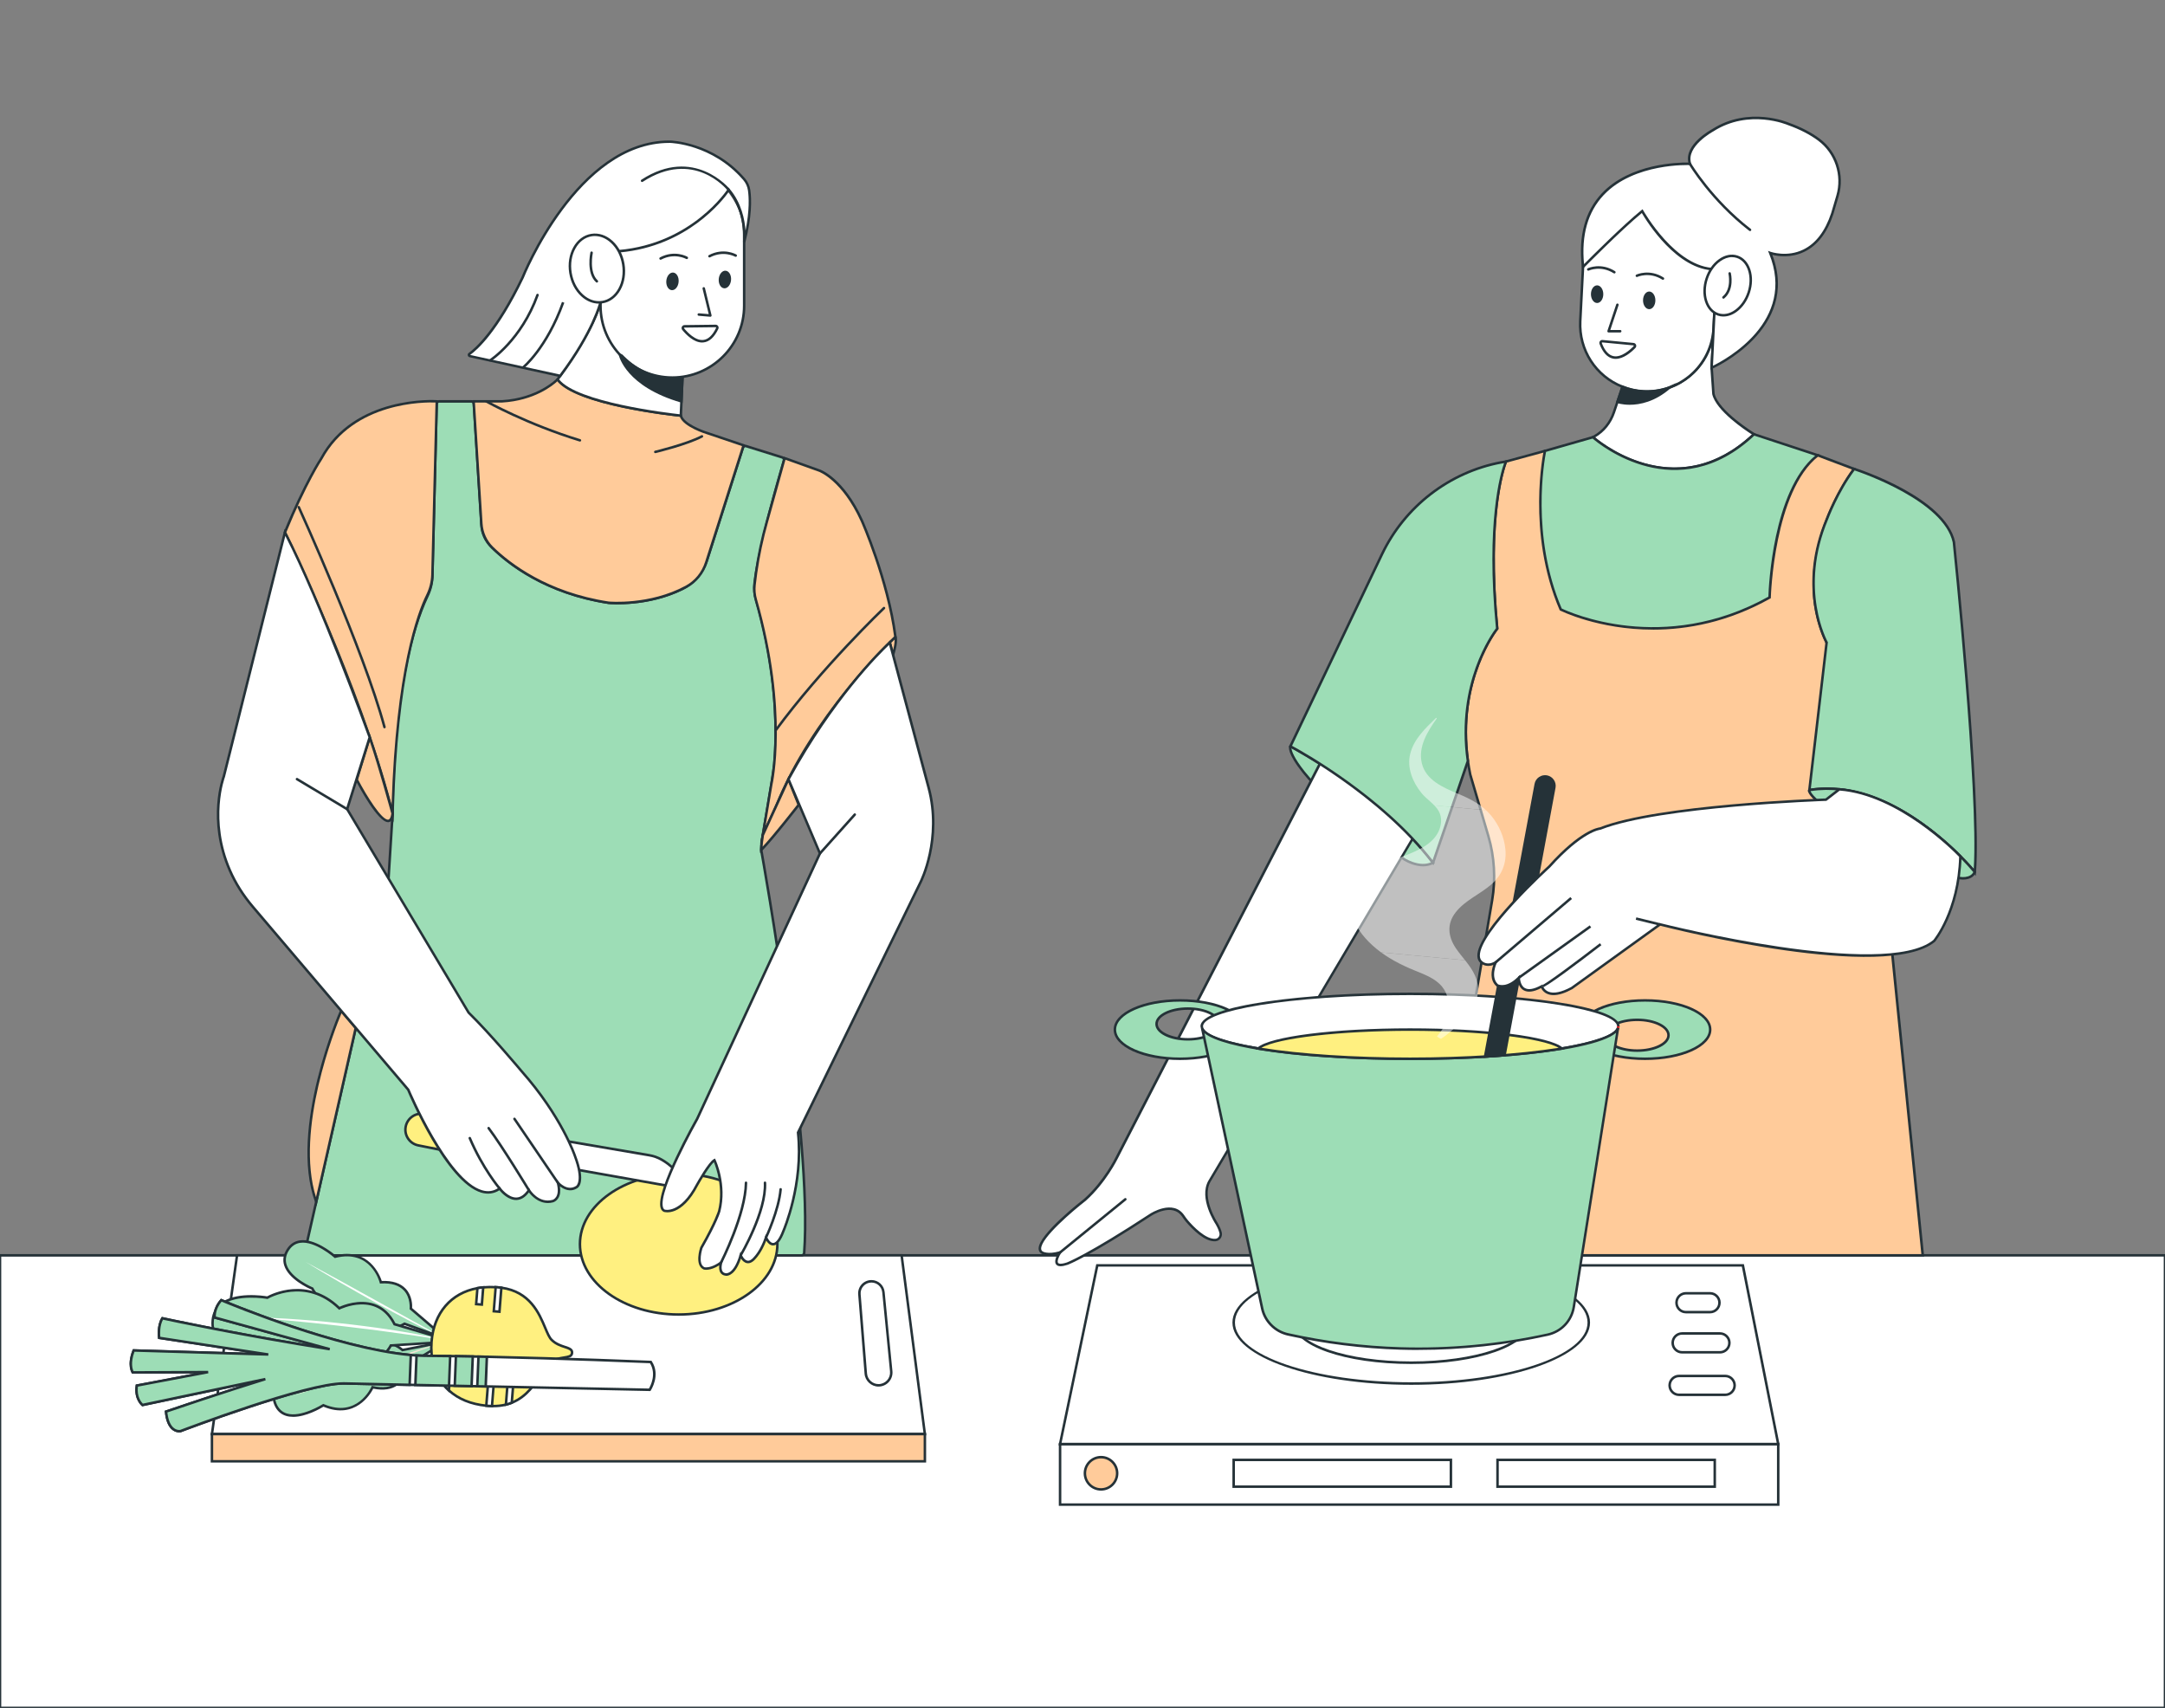 <?xml version="1.0" encoding="UTF-8"?>
<svg xmlns="http://www.w3.org/2000/svg" xmlns:xlink="http://www.w3.org/1999/xlink" id="a" viewBox="0 0 865.76 682.89">
  <rect x="0" y="0" width="865.76" height="682.89" fill="#808080" stroke="none"/>
  <defs>
    <clipPath id="b">
      <path d="M563.92,301.43c-1.36,5.58,.97,11.23,4.47,15.59,2.04,2.56,5.21,4.36,6.87,7.17,1.57,2.64,1.2,5.96-.16,8.58-3.01,5.81-10.26,8.08-15.93,10.41-8.73,3.59-20.41,9.92-18.72,21.25,.79,5.29,4.49,10.01,8.35,13.53,4.31,3.94,9.46,6.84,14.8,9.18,6.17,2.7,13.53,4.5,15.31,11.95,1.6,6.65-.2,10.36-4.29,15.33,0,0,1.45,1.01,1.64,.9,2.75-1.69,6.96-5.58,9.11-7.94,4.62-4.77,7.53-10.54,4.42-17.43-1.82-4.04-5.12-7.15-7.58-10.78-3.18-4.71-3.73-9.76-.09-14.41,3.76-4.81,9.62-7.14,14.17-11.07,4.28-3.71,6.26-8.52,5.69-14.19-.49-4.89-2.55-9.6-5.69-13.4-3.59-4.35-8.35-6.72-13.47-8.83-5.78-2.39-12.68-5.42-14.26-12.14-1.54-6.57,2.33-12.72,5.94-17.81,.13-.18-.14-.4-.29-.25-4.19,4.1-8.84,8.43-10.28,14.35Z" fill="none"></path>
    </clipPath>
  </defs>
  <g>
    <g>
      <rect y="501.93" width="865.76" height="180.96" fill="#fff"></rect>
      <path d="M866.26,683.39H-.5v-181.96H866.26v181.96ZM.5,682.39H865.26v-179.96H.5v179.96Z" fill="#253238"></path>
    </g>
    <g>
      <path d="M596.7,359.95c1.45-8.54,.94-17.31-1.5-25.62l-7.25-24.65c-.38-1.84-.7-3.65-.95-5.42-4.67-32.81,11.73-52.94,11.73-52.94-4.71-48.11,3.49-66.79,3.49-66.79l15.58-4.25,48.07,32.19,61.01-30.46,14.56,5.49s-27.26,35.3-11,69.4l25.83,120.19,12.61,124.83h-196.4l24.22-141.98Z" fill="#ffcb9a"></path>
      <path d="M769.43,502.43h-197.54l24.32-142.56c1.43-8.42,.92-17.2-1.49-25.39l-7.25-24.65c-.39-1.88-.71-3.71-.96-5.49-4.43-31.09,10.17-51.15,11.71-53.16-4.63-47.54,3.47-66.65,3.55-66.84l.1-.22,16.03-4.37,48.02,32.15,60.94-30.43,15.4,5.81-.41,.54c-.27,.35-26.88,35.45-10.94,68.88l.04,.11,25.83,120.19,12.68,125.43Zm-196.36-1h195.25l-12.56-124.28-25.81-120.08c-15.06-31.68,7.37-64.73,10.68-69.33l-13.74-5.18-61.07,30.49-48.12-32.22-15.12,4.12c-.87,2.22-7.74,21.64-3.37,66.32l.02,.2-.13,.16c-.16,.2-16.21,20.36-11.62,52.56,.25,1.76,.57,3.57,.94,5.39l7.24,24.61c2.45,8.34,2.97,17.28,1.52,25.84l-24.12,141.39Z" fill="#253238"></path>
    </g>
    <g>
      <path d="M657.82,399.99c-14.39,0-26.06,5.22-26.06,11.67s11.67,11.67,26.06,11.67,26.06-5.22,26.06-11.67-11.67-11.67-26.06-11.67Zm-3.13,20.08c-6.92,0-12.53-2.75-12.53-6.15s5.61-6.15,12.53-6.15,12.53,2.75,12.53,6.15-5.61,6.15-12.53,6.15Z" fill="#9dddb6"></path>
      <path d="M657.82,423.83c-14.89,0-26.56-5.35-26.56-12.17s11.67-12.17,26.56-12.17,26.56,5.35,26.56,12.17-11.67,12.17-26.56,12.17Zm0-23.34c-14.09,0-25.56,5.01-25.56,11.17s11.47,11.17,25.56,11.17,25.56-5.01,25.56-11.17-11.47-11.17-25.56-11.17Zm-3.13,20.08c-7.31,0-13.03-2.92-13.03-6.65s5.72-6.65,13.03-6.65,13.03,2.92,13.03,6.65-5.72,6.65-13.03,6.65Zm0-12.31c-6.52,0-12.03,2.59-12.03,5.65s5.51,5.65,12.03,5.65,12.03-2.59,12.03-5.65-5.51-5.65-12.03-5.65Z" fill="#253238"></path>
    </g>
    <g>
      <path d="M573.04,344.94c-2.8,1.49-5.96,.99-8.42,.1-1.99-.71-3.83-1.8-5.45-3.15l-28.65-23.79c-3.34-2.77-6.41-5.87-9.11-9.27-6.61-8.29-5.4-10.45-5.4-10.45,0,0,35.6,18.52,57.03,46.54Z" fill="#9dddb6"></path>
      <path d="M569.06,346.39c-1.44,0-2.98-.29-4.6-.87-1.98-.71-3.87-1.8-5.6-3.24l-28.65-23.78c-3.41-2.83-6.5-5.97-9.18-9.34-6.49-8.14-5.67-10.59-5.45-11l.24-.42,.43,.22c.36,.19,35.94,18.89,57.2,46.68l.36,.47-.52,.28c-1.25,.67-2.67,1-4.22,1Zm-52.62-47.19c.11,1.05,.91,3.75,5.37,9.34,2.64,3.31,5.68,6.41,9.04,9.19l28.65,23.79c1.64,1.37,3.43,2.4,5.3,3.06,2.88,1.03,5.39,1.09,7.48,.18-19.56-25.28-50.92-42.9-55.83-45.57Z" fill="#253238"></path>
    </g>
    <g>
      <path d="M527.82,305.36l-81.31,157.66s-4.57,9.46-12.65,16.69c0,0-22.53,17.43-17.22,21.04,0,0,2,1.49,7.27,0,0,0-4.72,7.01,2.93,4.46,0,0,8.08-2.98,33.37-19.56,0,0,8.7-5.73,12.94,.53,.5,.73,1,1.45,1.58,2.12,2.21,2.57,7.24,7.81,11.33,7.48,1.41-.11,2.37-1.48,2.06-2.86-.2-.88-.64-2.07-1.55-3.66,0,0-6.75-10.07-2.95-16.94l83.73-141.14-16.58-30.47-22.95,4.63Z" fill="#fff"></path>
      <path d="M424.12,506.28c-.84,0-1.43-.24-1.8-.72-.79-1.04-.07-2.86,.54-4.02-4.58,1.02-6.44-.32-6.53-.38-.63-.43-.99-1.08-1.01-1.88-.17-5.67,17.47-19.38,18.22-19.96,7.88-7.05,12.46-16.42,12.5-16.51l81.43-157.89,23.55-4.75,16.89,31.04-.15,.24-83.73,141.14c-3.59,6.5,2.87,16.3,2.94,16.4,.84,1.49,1.38,2.77,1.62,3.83,.18,.82,0,1.67-.49,2.34-.48,.65-1.21,1.06-2.01,1.13-4.19,.36-9.16-4.65-11.75-7.65-.61-.71-1.14-1.46-1.62-2.17-3.92-5.79-12.17-.45-12.25-.39-25.06,16.42-33.14,19.49-33.48,19.61-1.17,.39-2.13,.59-2.89,.59Zm.96-6.37l-.76,1.13c-.81,1.21-1.72,3.23-1.2,3.92,.18,.23,.88,.68,3.56-.21,.07-.02,8.34-3.17,33.26-19.5,.09-.06,9.16-5.93,13.63,.67,.46,.68,.97,1.4,1.55,2.08,1.98,2.3,7,7.61,10.91,7.31,.52-.04,.98-.3,1.29-.73,.32-.44,.44-1,.32-1.53-.22-.97-.72-2.15-1.5-3.52-.26-.39-6.85-10.38-2.95-17.42l83.59-140.91-16.27-29.89-22.35,4.51-81.2,157.45c-.04,.08-4.7,9.62-12.76,16.83-5.03,3.89-17.99,14.88-17.86,19.16,.01,.48,.2,.83,.59,1.09,.03,.02,1.95,1.32,6.85-.07l1.31-.37Z" fill="#253238"></path>
    </g>
    <path d="M423.91,501.26c-.14,0-.29-.06-.39-.18-.17-.21-.14-.53,.07-.7l26.11-21.26c.21-.17,.53-.14,.7,.07,.17,.21,.14,.53-.07,.7l-26.11,21.26c-.09,.08-.2,.11-.32,.11Z" fill="#253238"></path>
    <g>
      <path d="M471.89,399.99c-14.39,0-26.06,5.22-26.06,11.67s11.67,11.67,26.06,11.67,26.06-5.22,26.06-11.67-11.67-11.67-26.06-11.67Zm3.13,15.57c-6.92,0-12.53-2.75-12.53-6.15s5.61-6.15,12.53-6.15,12.53,2.75,12.53,6.15-5.61,6.15-12.53,6.15Z" fill="#9dddb6"></path>
      <path d="M471.89,423.83c-14.89,0-26.56-5.35-26.56-12.17s11.67-12.17,26.56-12.17,26.56,5.35,26.56,12.17-11.67,12.17-26.56,12.17Zm0-23.34c-14.09,0-25.56,5.01-25.56,11.17s11.47,11.17,25.56,11.17,25.56-5.01,25.56-11.17-11.47-11.17-25.56-11.17Zm3.13,15.57c-7.31,0-13.03-2.92-13.03-6.65s5.72-6.65,13.03-6.65,13.03,2.92,13.03,6.65-5.72,6.65-13.03,6.65Zm0-12.31c-6.52,0-12.03,2.59-12.03,5.65s5.51,5.65,12.03,5.65,12.03-2.59,12.03-5.65-5.51-5.65-12.03-5.65Z" fill="#253238"></path>
    </g>
    <g>
      <polygon points="369.84 573.39 84.75 573.39 94.8 501.93 360.55 501.93 369.84 573.39" fill="#fff"></polygon>
      <path d="M370.41,573.89H84.18l10.18-72.47H360.98l9.43,72.47Zm-285.09-1H369.28l-9.17-70.47H95.23l-9.9,70.47Z" fill="#253238"></path>
    </g>
    <g>
      <rect x="84.75" y="573.39" width="285.09" height="10.88" fill="#ffcb9a"></rect>
      <path d="M370.35,584.77H84.25v-11.88H370.35v11.88Zm-285.09-1H369.35v-9.88H85.25v9.88Z" fill="#253238"></path>
    </g>
    <g>
      <path d="M351.31,553.9h0c-2.66,0-4.88-2.04-5.09-4.7l-2.55-31.69c-.23-2.81,1.99-5.21,4.81-5.21h0c2.48,0,4.56,1.88,4.8,4.35l3.11,31.64c.3,3-2.06,5.61-5.08,5.61Z" fill="#fff"></path>
      <path d="M351.31,554.4c-2.9,0-5.36-2.27-5.59-5.16l-2.55-31.69c-.12-1.48,.39-2.95,1.39-4.04,1.01-1.09,2.43-1.71,3.91-1.71,2.75,0,5.03,2.07,5.3,4.8l3.11,31.64c.15,1.57-.37,3.14-1.43,4.32-1.06,1.17-2.58,1.84-4.16,1.84Zm-2.83-41.6c-1.22,0-2.35,.49-3.18,1.39-.83,.9-1.23,2.06-1.13,3.28l2.55,31.69c.19,2.38,2.21,4.24,4.59,4.24,1.3,0,2.54-.55,3.42-1.51s1.3-2.25,1.17-3.55l-3.11-31.64c-.22-2.22-2.07-3.9-4.3-3.9Z" fill="#253238"></path>
    </g>
    <g>
      <path d="M320.55,501.92H122.9c-.67,0-1.16-.62-1.01-1.27l20.76-91.31,12.71-58.02c.01-.05,.02-.1,.02-.16l1.61-25.86s0-.04,0-.07c0-1.5-.18-57.35,13.97-86.99,1.21-2.53,1.89-5.28,1.96-8.08l1.71-68.7c.01-.56,.47-1.01,1.04-1.01h12.76c.55,0,1,.43,1.04,.97l3.05,48.52c.2,3.22,1.57,6.27,3.85,8.55,6.39,6.39,21.56,18.61,46.93,22.48,.02,0,.04,0,.06,0,.74,.07,15.58,1.34,29.57-5.6,4.67-2.32,8.18-6.45,9.77-11.41l14.35-44.96c.17-.54,.75-.85,1.3-.68l14.44,4.51c.54,.17,.85,.74,.69,1.29-1.68,5.65-10.06,34.3-11.75,48.96-.26,2.23-.06,4.48,.59,6.63,2.61,8.68,9.96,36.43,7.29,65.96,0,0-.67,4.95-1.16,7.88l-3.4,20.3s-.62,3.21-.64,5.86c0,.06,0,.12,.02,.19,.66,3.64,20.58,114.65,17.17,161.03-.04,.54-.49,.96-1.04,.96Z" fill="#9dddb6"></path>
      <path d="M320.55,502.42H122.9c-.47,0-.91-.21-1.2-.58-.29-.37-.4-.84-.3-1.3l20.76-91.31,12.71-58.02,1.63-25.94c0-2.37-.13-57.6,14.02-87.24,1.2-2.51,1.84-5.16,1.91-7.87l1.71-68.7c.02-.84,.7-1.5,1.54-1.5h12.75c.81,0,1.48,.63,1.54,1.44l3.05,48.52c.2,3.11,1.51,6.03,3.71,8.23,6.72,6.71,21.71,18.54,46.65,22.34,.65,.06,15.47,1.33,29.33-5.54,4.5-2.23,7.97-6.29,9.51-11.11l14.35-44.96c.26-.8,1.12-1.25,1.92-1l14.44,4.51c.8,.25,1.25,1.1,1.02,1.91-1.66,5.6-10.05,34.26-11.74,48.88-.25,2.17-.06,4.33,.57,6.43,2.4,7.97,10.01,36.29,7.31,66.15,0,.07-.67,5.01-1.16,7.92l-3.4,20.3s-.62,3.21-.63,5.78c.85,4.76,20.6,114.88,17.18,161.25-.06,.8-.73,1.42-1.53,1.42ZM175.67,160.97c-.29,0-.53,.23-.54,.53l-1.71,68.7c-.07,2.86-.75,5.64-2.01,8.28-14.06,29.43-13.93,84.44-13.92,86.77v.11s-1.62,25.85-1.62,25.85c0,.08-.02,.16-.03,.24l-12.71,58.02-20.76,91.31c-.04,.16,0,.33,.1,.46s.26,.2,.42,.2h197.66c.28,0,.52-.22,.54-.49,3.4-46.25-16.32-156.25-17.16-160.91-.02-.1-.02-.19-.02-.28,.01-2.65,.62-5.81,.65-5.94l3.4-20.29c.48-2.89,1.15-7.82,1.16-7.87,2.68-29.65-4.89-57.82-7.27-65.75-.67-2.23-.88-4.52-.61-6.83,1.7-14.71,10.1-43.44,11.77-49.05,.08-.28-.08-.58-.35-.67l-14.44-4.51c-.28-.08-.58,.07-.67,.35l-14.35,44.96c-1.62,5.09-5.28,9.35-10.02,11.71-14.11,7-29.2,5.71-29.84,5.65-25.32-3.86-40.5-15.83-47.3-22.63-2.37-2.37-3.79-5.52-4-8.87l-3.05-48.52c-.02-.28-.25-.5-.54-.5h-12.75Z" fill="#253238"></path>
    </g>
    <g>
      <ellipse cx="271.39" cy="497.44" rx="39.48" ry="28.14" fill="#fff080"></ellipse>
      <path d="M271.39,526.08c-22.05,0-39.98-12.85-39.98-28.64s17.94-28.64,39.98-28.64,39.98,12.85,39.98,28.64-17.94,28.64-39.98,28.64Zm0-56.28c-21.5,0-38.98,12.4-38.98,27.64s17.49,27.64,38.98,27.64,38.98-12.4,38.98-27.64-17.49-27.64-38.98-27.64Z" fill="#253238"></path>
    </g>
    <g>
      <path d="M211.51,453.71l48.04,8.18c1.76,.3,3.46,.89,5.01,1.77,3.21,1.83,7.98,5.53,8.81,11.59l-60.74-10.77-1.12-10.77Z" fill="#fff"></path>
      <path d="M273.96,475.86l-61.79-10.96-1.22-11.8,48.69,8.29c1.86,.32,3.6,.93,5.17,1.83,3.01,1.72,8.18,5.55,9.06,11.96l.09,.68Zm-60.87-11.81l59.67,10.58c-1.02-5.29-5.12-8.64-8.45-10.54-1.47-.84-3.1-1.42-4.84-1.71l-47.39-8.07,1.01,9.74Z" fill="#253238"></path>
    </g>
    <g>
      <path d="M156.99,325.28c-12.75-50.7-43.04-112.39-43.04-112.39,8.29-20.25,14.51-29.49,14.51-29.49,13.71-25.35,46.21-22.92,46.21-22.92l-1.73,69.25c-.07,2.9-.78,5.74-2.06,8.34-3.89,7.89-12.42,31.33-13.88,87.23Z" fill="#ffcb9a"></path>
      <path d="M157.39,328.94l-.89-3.53c-12.59-50.06-42.71-111.68-43.01-112.3l-.1-.2,.08-.21c8.21-20.06,14.49-29.49,14.56-29.58,13.68-25.3,46.33-23.17,46.66-23.14l.47,.04-1.74,69.72c-.07,2.98-.79,5.85-2.11,8.54-3.67,7.44-12.36,30.8-13.83,87.02l-.1,3.64Zm-42.9-116.07c1.88,3.85,29.4,60.82,42.1,108.87,1.75-53.88,10.21-76.57,13.83-83.91,1.26-2.56,1.94-5.29,2.01-8.13l1.72-68.76c-4.05-.16-32.76-.42-45.26,22.69-.09,.13-6.27,9.43-14.4,29.24Z" fill="#253238"></path>
    </g>
    <g>
      <path d="M297.36,178.05l-14.95,46.82c-1.33,4.15-4.17,7.68-8,9.76-14.76,8-31.08,6.37-31.08,6.37-24.76-3.77-39.81-15.49-46.47-22-2.6-2.54-4.15-5.97-4.38-9.61l-3.08-48.92h11.32c14.76-.87,22.24-8.78,22.24-8.78,7.31,10.23,49.29,14.48,49.29,14.48,.96,4.07,10.68,7.02,10.68,7.02l14.43,4.86Z" fill="#ffcb9a"></path>
      <path d="M246.88,241.63c-2.22,0-3.55-.12-3.6-.13-24.84-3.78-39.96-15.49-46.77-22.14-2.68-2.62-4.29-6.15-4.53-9.93l-3.11-49.45h11.86c14.34-.85,21.81-8.54,21.88-8.62l.42-.44,.35,.49c7.09,9.93,48.51,14.23,48.93,14.27l.35,.04,.08,.35c.73,3.11,7.71,5.85,10.34,6.65l14.91,5.02-15.1,47.29c-1.39,4.35-4.32,7.92-8.24,10.05-10.59,5.74-22.09,6.55-27.78,6.55Zm-56.95-80.66l3.05,48.39c.22,3.54,1.73,6.83,4.23,9.28,6.72,6.56,21.66,18.13,46.19,21.86,.14,.01,16.32,1.51,30.77-6.31,3.69-2,6.45-5.37,7.76-9.47l14.8-46.35-13.96-4.71c-.38-.12-9.48-2.92-10.91-7.03-4.21-.45-41.04-4.6-48.96-14.19-1.78,1.66-9.13,7.75-22.16,8.52h-10.82Z" fill="#253238"></path>
    </g>
    <g>
      <path d="M147.84,294.8l-5.2,16.93s12.91,24.87,14.35,13.55c0,0-5.46-20.02-9.15-30.48Z" fill="#ffcb9a"></path>
      <path d="M155.19,328.73c-4.07,0-11.51-13.92-12.99-16.77l-.09-.18,5.71-18.58,.5,1.43c3.65,10.36,9.1,30.32,9.16,30.52l.03,.1v.1c-.28,2.07-.93,3.17-2.02,3.36-.1,.02-.19,.03-.29,.03Zm-12.01-17.05c3.4,6.52,9.61,16.49,12.13,16.04,.56-.1,.98-.95,1.17-2.41-.4-1.45-5.13-18.68-8.61-28.91l-4.69,15.27Z" fill="#253238"></path>
    </g>
    <path d="M153.74,291.21c-.22,0-.42-.15-.48-.37-8.3-30.8-33.98-87.29-34.24-87.86-.11-.25,0-.55,.25-.66,.25-.11,.55,0,.66,.25,.26,.57,25.98,57.13,34.3,88.01,.07,.27-.09,.54-.35,.61-.04,.01-.09,.02-.13,.02Z" fill="#253238"></path>
    <g>
      <path d="M313.76,183.18l13.87,4.96s9.37,3.22,17,20.03c0,0,10.46,23.48,13.44,46.54,0,0-32.52,30.08-47.72,67.7l-5.31,11.48,3.4-20.3s6.73-28.46-6.19-73.8c-.55-1.92-.74-3.93-.52-5.92,.17-1.58,.37-3.19,.6-4.82,1.06-7.49,2.59-14.34,4.34-20.47,2.36-8.47,4.73-16.93,7.09-25.4Z" fill="#ffcb9a"></path>
      <path d="M303.93,337.47l4.02-23.96c.07-.32,6.56-28.91-6.18-73.58-.58-2.03-.76-4.09-.54-6.11,.17-1.61,.38-3.24,.6-4.84,.97-6.9,2.44-13.81,4.35-20.54l7.24-25.91,14.38,5.14c.39,.13,9.66,3.48,17.29,20.29,.11,.24,10.53,23.81,13.48,46.68l.03,.26-.19,.18c-.33,.3-32.62,30.44-47.6,67.52l-6.89,14.87Zm10.17-153.64l-6.95,24.88c-1.9,6.69-3.36,13.56-4.33,20.41-.22,1.59-.43,3.21-.6,4.81-.21,1.9-.04,3.83,.51,5.73,12.81,44.94,6.26,73.76,6.19,74.05l-2.78,16.6,3.75-8.11c14.46-35.79,44.95-65.13,47.65-67.68-2.98-22.64-13.26-45.92-13.37-46.15-7.43-16.38-16.61-19.73-16.7-19.76l-13.37-4.78Z" fill="#253238"></path>
    </g>
    <path d="M310.19,292.52c-.1,0-.21-.03-.3-.1-.22-.16-.27-.48-.11-.7,18.57-25.25,43.13-48.72,43.37-48.96,.2-.19,.52-.18,.71,.02,.19,.2,.18,.52-.02,.71-.25,.23-24.74,23.65-43.26,48.83-.1,.13-.25,.2-.4,.2Z" fill="#253238"></path>
    <g>
      <path d="M315.3,311.55l4.09,10.23s-10.1,13.07-14.99,18.07c0,0-.03-1.97,.64-5.95,0,0,3.79-8.2,10.26-22.35Z" fill="#ffcb9a"></path>
      <path d="M303.92,341.05l-.02-1.2c0-.08-.02-2.06,.64-6.04l.04-.13s3.79-8.2,10.26-22.34l.49-1.06,4.63,11.58-.17,.23c-.1,.13-10.17,13.15-15.02,18.11l-.84,.86Zm1.6-7.01c-.34,2.03-.49,3.52-.56,4.49,4.67-5.04,12.58-15.19,13.86-16.83l-3.55-8.88c-5.85,12.81-9.4,20.47-9.75,21.22Z" fill="#253238"></path>
    </g>
    <g>
      <path d="M358.08,254.71s.74,1.38-.93,7.04l-1.34-4.85,2.27-2.19Z" fill="#ffcb9a"></path>
      <path d="M357.13,263.57l-1.89-6.82,2.96-2.86,.31,.58c.09,.16,.79,1.73-.89,7.42l-.5,1.68Zm-.76-6.51l.78,2.8c.52-2.12,.61-3.4,.59-4.13l-1.37,1.32Z" fill="#253238"></path>
    </g>
    <path d="M262.05,181.18c-.23,0-.43-.15-.49-.38-.06-.27,.1-.54,.37-.6,.13-.03,12.6-3.05,18.54-6.17,.24-.13,.55-.03,.67,.21,.13,.24,.04,.55-.21,.68-6.04,3.18-18.25,6.14-18.77,6.26-.04,0-.08,.01-.12,.01Z" fill="#253238"></path>
    <path d="M231.91,176.56s-.1,0-.15-.02c-21.18-6.48-37.39-15.54-37.55-15.63-.24-.14-.33-.44-.19-.68,.14-.24,.44-.33,.68-.19,.16,.09,16.29,9.1,37.36,15.55,.26,.08,.41,.36,.33,.62-.07,.22-.26,.35-.48,.35Z" fill="#253238"></path>
    <g>
      <rect x="161.7" y="449.54" width="56.43" height="12.8" rx="6.4" ry="6.4" transform="translate(92.6 -28.29) rotate(11.25)" fill="#fff080"></rect>
      <path d="M211.32,467.09c-.45,0-.91-.04-1.36-.13l-42.79-8.51c-1.81-.36-3.37-1.4-4.39-2.93-1.02-1.53-1.39-3.37-1.03-5.18,.74-3.73,4.38-6.17,8.11-5.42l42.79,8.51c1.81,.36,3.37,1.4,4.39,2.93,1.02,1.53,1.39,3.37,1.03,5.18s-1.4,3.37-2.93,4.39c-1.15,.77-2.47,1.17-3.82,1.17Zm-1.17-1.12c1.55,.31,3.12,0,4.43-.88,1.31-.88,2.2-2.21,2.51-3.75,.31-1.54,0-3.12-.88-4.43-.88-1.31-2.21-2.2-3.75-2.51l-42.79-8.51c-3.19-.64-6.3,1.45-6.94,4.64-.31,1.55,0,3.12,.88,4.43,.88,1.31,2.21,2.2,3.75,2.51l42.79,8.51Z" fill="#253238"></path>
    </g>
    <g>
      <path d="M136.45,404.15s-20.64,46.91-9.98,76.37l15.8-69.51-5.82-6.85Z" fill="#ffcb9a"></path>
      <path d="M126.57,482.29l-.58-1.6c-10.61-29.31,9.78-76.27,9.99-76.74l.32-.73,6.5,7.65-.06,.24-16.18,71.18Zm10.01-77.2c-2.5,5.97-18.71,46.62-10.22,73.58l15.35-67.54-5.14-6.04Z" fill="#253238"></path>
    </g>
    <g>
      <path d="M701.39,173.63c-32.3,30.53-64.4,1.18-64.4,1.18,.19-.1,.38-.2,.55-.3,3.72-2.1,6.46-5.58,7.83-9.62l3.46-10.25c2.62,1.03,5.44,1.66,8.4,1.81,13.77,.7,25.64-9.16,27.73-22.49l.21-.12-.71,13.19,.71,10.44c1.7,7.29,16.22,16.15,16.22,16.15Z" fill="#fff"></path>
      <path d="M669.69,187.93c-18.76,0-32.82-12.56-33.03-12.75l-.53-.49,.64-.33c.18-.09,.36-.19,.54-.29,3.54-2,6.24-5.32,7.6-9.34l3.63-10.75,.49,.19c2.62,1.03,5.4,1.63,8.24,1.77,13.45,.69,25.13-8.8,27.21-22.07l.04-.24,1.21-.69-.76,14.11,.71,10.38c1.62,6.92,15.84,15.67,15.98,15.76l.56,.34-.47,.45c-11.09,10.49-22.22,13.94-32.05,13.94Zm-31.82-13.03c4.3,3.57,33.54,25.84,62.71-1.19-2.73-1.74-14.33-9.45-15.89-16.12l-.73-10.52,.47-8.75c-3.75,11.48-14.76,19.27-27.22,18.63-2.78-.14-5.49-.7-8.07-1.66l-3.3,9.76c-1.43,4.23-4.26,7.72-7.98,9.85Z" fill="#253238"></path>
    </g>
    <g>
      <path d="M726.88,182.01c-18.18,14.24-19.24,56.86-19.24,56.86-44.32,24.87-83.54,4.78-83.54,4.78-13.39-31.25-6.3-63.37-6.3-63.37l19.19-5.48s32.1,29.35,64.4-1.18l25.49,8.38Z" fill="#9dddb6"></path>
      <path d="M661.04,251.75c-21.84,0-36.92-7.52-37.16-7.64l-.16-.08-.07-.17c-13.3-31.04-6.4-63.35-6.33-63.68l.06-.29,19.74-5.64,.21,.19c.32,.29,32.14,28.67,63.72-1.17l.22-.2,26.66,8.77-.74,.58c-17.78,13.93-19.04,56.06-19.05,56.48v.28s-.25,.14-.25,.14c-16.93,9.5-33.21,12.44-46.85,12.44Zm-36.55-8.46c2.77,1.33,40.61,18.73,82.66-4.71,.13-4.01,1.8-42.12,18.71-56.38l-24.33-8.01c-30.83,28.87-61.79,3.63-64.65,1.17l-18.63,5.32c-.65,3.27-6.15,33.49,6.26,62.61Z" fill="#253238"></path>
    </g>
    <g>
      <path d="M789.69,348.62h0c-.45-.55-31.5-38.27-66.13-32.75l6.89-58.97s-11.9-21,.13-49.4c0,0,4.15-11.17,10.87-20,0,0,36.05,11.51,39.9,29.27,0,0,10.7,102.09,8.35,131.84Z" fill="#9dddb6"></path>
      <path d="M790.06,350.28l-.81-1.42c-1.23-1.48-31.66-37.91-65.62-32.49l-.65,.1,6.95-59.47c-1.03-1.95-11.28-22.63,.18-49.69,.03-.09,4.24-11.32,10.94-20.11l.21-.28,.34,.11c1.48,.47,36.37,11.8,40.24,29.64,.12,1.08,10.69,102.53,8.36,131.99l-.13,1.62Zm-59.46-35.46c28.95,0,53.87,27,58.68,32.54,1.96-30.85-8.33-129.53-8.43-130.53-3.54-16.33-35.57-27.52-39.22-28.74-6.48,8.62-10.55,19.48-10.59,19.59-11.8,27.85-.28,48.77-.16,48.98l.08,.14-.02,.16-6.81,58.32c2.18-.31,4.34-.46,6.47-.46Z" fill="#253238"></path>
    </g>
    <g>
      <path d="M789.69,348.62c-.7,1.69-2.27,2.32-3.75,2.51-1.64,.21-3.31-.15-4.77-.93l-48.92-26.14c-2.29-1.22-4.41-2.73-6.29-4.52-3.04-2.9-2.41-3.66-2.41-3.66,34.64-5.52,65.68,32.19,66.13,32.74h0Z" fill="#9dddb6"></path>
      <path d="M784.99,351.69c-1.38,0-2.77-.36-4.07-1.05l-48.92-26.14c-2.38-1.27-4.53-2.82-6.4-4.59-2.94-2.8-2.79-3.92-2.44-4.34l.12-.14,.18-.03c34.53-5.51,65.3,31.34,66.6,32.91l.12,.21-.04,.3c-.65,1.58-2.08,2.55-4.15,2.81-.33,.04-.67,.06-1,.06Zm-60.96-35.38c.11,.37,.55,1.23,2.27,2.87,1.8,1.72,3.88,3.21,6.18,4.44l48.92,26.14c1.43,.76,2.98,1.07,4.47,.88,1.59-.2,2.68-.85,3.23-1.94-2.58-3.07-32.11-37.33-65.07-32.38Z" fill="#253238"></path>
    </g>
    <g>
      <path d="M598.73,251.32s-16.4,20.14-11.73,52.94l-13.95,40.68c-21.43-28.02-57.03-46.54-57.03-46.54l36.61-76.77c9.12-19.14,26.81-32.84,47.64-36.76,1.25-.24,1.96-.33,1.96-.33,0,0-8.2,18.68-3.49,66.79Z" fill="#9dddb6"></path>
      <path d="M573.21,345.99l-.57-.74c-21.12-27.61-56.51-46.22-56.86-46.4l-.43-.22,36.82-77.21c9.19-19.26,27.13-33.11,48-37.04,1.26-.24,1.99-.34,1.99-.34l.88-.12-.36,.82c-.08,.19-8.09,19.16-3.45,66.54l.02,.2-.13,.16c-.16,.2-16.21,20.36-11.62,52.56l.02,.12-14.29,41.68Zm-56.54-47.8c4.07,2.19,36.16,19.98,56.2,45.72l13.61-39.69c-4.37-31.02,10.19-51.03,11.73-53.04-4.09-42.08,1.78-61.88,3.24-66.01-.29,.05-.66,.12-1.09,.2-20.56,3.87-38.23,17.51-47.28,36.48l-36.4,76.34Z" fill="#253238"></path>
    </g>
    <g>
      <rect x="423.91" y="577.39" width="287.19" height="24.2" fill="#fff"></rect>
      <path d="M711.59,602.08H423.41v-25.2h288.19v25.2Zm-287.19-1h286.19v-23.2H424.41v23.2Z" fill="#253238"></path>
    </g>
    <g>
      <polygon points="711.09 577.39 423.91 577.39 438.79 505.95 696.96 505.95 711.09 577.39" fill="#fff"></polygon>
      <path d="M711.7,577.88H423.29l.13-.6,14.96-71.84h258.99l.08,.4,14.25,72.03Zm-287.18-1h285.96l-13.94-70.44H439.19l-14.67,70.44Z" fill="#253238"></path>
    </g>
    <g>
      <rect x="493.34" y="583.71" width="86.86" height="10.71" fill="#fff"></rect>
      <path d="M580.7,594.92h-87.87v-11.71h87.87v11.71Zm-86.87-1h85.87v-9.71h-85.87v9.71Z" fill="#253238"></path>
    </g>
    <g>
      <rect x="598.84" y="583.71" width="86.86" height="10.71" fill="#fff"></rect>
      <path d="M686.21,594.92h-87.87v-11.71h87.87v11.71Zm-86.87-1h85.87v-9.71h-85.87v9.71Z" fill="#253238"></path>
    </g>
    <g>
      <circle cx="440.29" cy="589.07" r="6.45" fill="#ffcb9a"></circle>
      <path d="M440.29,596.01c-3.83,0-6.95-3.12-6.95-6.95s3.12-6.95,6.95-6.95,6.95,3.12,6.95,6.95-3.12,6.95-6.95,6.95Zm0-12.89c-3.28,0-5.95,2.67-5.95,5.95s2.67,5.95,5.95,5.95,5.95-2.67,5.95-5.95-2.67-5.95-5.95-5.95Z" fill="#253238"></path>
    </g>
    <path d="M564.34,553.69c-39.42,0-71.5-11.17-71.5-24.89s32.07-24.89,71.5-24.89,71.5,11.17,71.5,24.89-32.07,24.89-71.5,24.89Zm0-48.79c-38.87,0-70.5,10.72-70.5,23.89s31.63,23.89,70.5,23.89,70.5-10.72,70.5-23.89-31.63-23.89-70.5-23.89Z" fill="#253238"></path>
    <path d="M564.34,545.36c-26.5,0-47.25-7.28-47.25-16.56s20.76-16.56,47.25-16.56,47.26,7.28,47.26,16.56-20.76,16.56-47.26,16.56Zm0-32.13c-25.5,0-46.25,6.98-46.25,15.56s20.75,15.56,46.25,15.56,46.26-6.98,46.26-15.56-20.75-15.56-46.26-15.56Z" fill="#253238"></path>
    <g>
      <rect x="670.42" y="517.1" width="17.19" height="7.54" rx="3.77" ry="3.77" fill="#fff"></rect>
      <path d="M683.83,525.13h-9.65c-2.35,0-4.27-1.92-4.27-4.27s1.91-4.27,4.27-4.27h9.65c2.35,0,4.27,1.91,4.27,4.27s-1.92,4.27-4.27,4.27Zm-9.65-7.54c-1.8,0-3.27,1.47-3.27,3.27s1.47,3.27,3.27,3.27h9.65c1.8,0,3.27-1.47,3.27-3.27s-1.47-3.27-3.27-3.27h-9.65Z" fill="#253238"></path>
    </g>
    <g>
      <rect x="668.89" y="533.16" width="22.69" height="7.54" rx="3.77" ry="3.77" fill="#fff"></rect>
      <path d="M687.8,541.19h-15.15c-2.35,0-4.27-1.91-4.27-4.27s1.92-4.27,4.27-4.27h15.15c2.35,0,4.27,1.92,4.27,4.27s-1.92,4.27-4.27,4.27Zm-15.15-7.54c-1.8,0-3.27,1.47-3.27,3.27s1.47,3.27,3.27,3.27h15.15c1.8,0,3.27-1.47,3.27-3.27s-1.47-3.27-3.27-3.27h-15.15Z" fill="#253238"></path>
    </g>
    <g>
      <rect x="667.67" y="550.15" width="25.99" height="7.54" rx="3.77" ry="3.77" fill="#fff"></rect>
      <path d="M689.89,558.19h-18.46c-2.35,0-4.27-1.92-4.27-4.27s1.91-4.27,4.27-4.27h18.46c2.35,0,4.27,1.91,4.27,4.27s-1.91,4.27-4.27,4.27Zm-18.46-7.54c-1.8,0-3.27,1.47-3.27,3.27s1.47,3.27,3.27,3.27h18.46c1.8,0,3.27-1.47,3.27-3.27s-1.47-3.27-3.27-3.27h-18.46Z" fill="#253238"></path>
    </g>
    <g>
      <path d="M647.14,410.35c-.03,.22-.07,.44-.1,.66,0,0,0,0,0,.01-1.03,3.17-9.39,6.05-22.48,8.22-15.19,2.52-36.77,4.09-60.71,4.09s-45.51-1.57-60.7-4.09c-12.8-2.12-21.07-4.92-22.4-8.01l-.19-.88c0-7.17,37.29-12.98,83.29-12.98s83.3,5.81,83.3,12.98Z" fill="#fff"></path>
      <path d="M563.85,423.83c-23.25,0-44.84-1.46-60.78-4.1-9.43-1.57-21.04-4.28-22.78-8.3l-.23-1.08c0-8.44,42.6-13.48,83.79-13.48s83.8,5.04,83.8,13.48v.08s-.18,.9-.18,.9c-1.58,4.08-13.25,6.82-22.82,8.41-15.94,2.64-37.53,4.1-60.79,4.1Zm-82.79-13.53l.18,.83c1.17,2.68,9.2,5.49,22,7.62,15.66,2.6,37.75,4.08,60.62,4.08s44.97-1.49,60.63-4.08c13.11-2.17,21.16-5.04,22.09-7.88l.08-.55c-.13-6.02-33.37-12.44-82.8-12.44s-82.61,6.42-82.79,12.43Z" fill="#253238"></path>
    </g>
    <path d="M647.51,411.16l-.97-.23,.1-.66,.99,.08c0,.27-.04,.55-.13,.81Z" fill="#ed1c24"></path>
    <g>
      <path d="M647.04,411.02c-5.89,37.17-11.79,74.34-17.68,111.5-.87,5.5-5.01,9.91-10.45,11.1-15.77,3.46-35.79,6.21-58.92,5.52-17.12-.52-32.25-2.8-44.92-5.62-5.18-1.15-9.23-5.2-10.34-10.39l-23.98-111.91c2.91,6.76,39,12.1,83.1,12.1,10.58,0,20.7-.31,30.01-.87,2.67-.16,5.27-.34,7.79-.54,25.81-2.05,43.83-6.14,45.38-10.9Z" fill="#9dddb6"></path>
      <path d="M567.17,539.76c-2.4,0-4.8-.04-7.2-.11-15.1-.46-30.25-2.35-45.02-5.63-5.36-1.19-9.57-5.42-10.72-10.77l-23.98-111.91,.95-.3c2.8,6.5,39.87,11.79,82.64,11.79,10.31,0,20.4-.29,29.98-.87,2.58-.15,5.2-.34,7.78-.54,25.89-2.06,43.53-6.2,44.95-10.56l.97,.23-17.68,111.5c-.91,5.75-5.16,10.27-10.84,11.51-17.05,3.75-34.46,5.64-51.84,5.64Zm-85.51-126.64l23.56,109.92c1.07,4.97,4.97,8.9,9.96,10,14.71,3.27,29.79,5.15,44.83,5.61,19.7,.6,39.47-1.26,58.8-5.5,5.27-1.16,9.22-5.35,10.06-10.69l17.36-109.5c-4.68,4.12-20.77,7.58-44.53,9.47-2.59,.21-5.22,.39-7.8,.54-9.6,.58-19.71,.87-30.04,.87-40.99,0-74.65-4.5-82.19-10.72Z" fill="#253238"></path>
    </g>
    <g>
      <path d="M624.56,419.24c-15.19,2.52-36.77,4.09-60.71,4.09s-45.51-1.57-60.7-4.09c4.86-4.3,30.19-7.58,60.71-7.58s55.84,3.28,60.71,7.58Z" fill="#fff080"></path>
      <path d="M563.85,423.83c-23.25,0-44.84-1.46-60.78-4.1l-1.04-.17,.79-.7c5.04-4.46,30.71-7.7,61.04-7.7s55.99,3.24,61.04,7.7l.79,.7-1.04,.17c-15.94,2.64-37.53,4.1-60.79,4.1Zm-59.42-4.89c15.58,2.48,37.13,3.89,59.42,3.89s43.85-1.41,59.43-3.89c-6.64-3.91-31.39-6.78-59.42-6.78s-52.78,2.87-59.42,6.78Z" fill="#253238"></path>
    </g>
    <g>
      <path d="M621.55,314.9l-19.9,107.02c-2.53,.2-5.13,.38-7.79,.54l20.28-108.94c.38-2.07,2.39-3.42,4.45-3h0c2.02,.41,3.34,2.36,2.96,4.38Z" fill="#253238"></path>
      <path d="M593.25,423l20.4-109.57c.21-1.13,.85-2.11,1.81-2.76,.96-.64,2.11-.87,3.23-.65,2.27,.46,3.78,2.68,3.35,4.96l-19.96,107.4-.38,.03c-2.59,.21-5.22,.39-7.8,.54l-.64,.04Zm24.59-112.06c-.64,0-1.27,.19-1.82,.56-.73,.49-1.22,1.24-1.38,2.11l-20.16,108.31c2.24-.14,4.51-.3,6.76-.47l19.83-106.64c.32-1.75-.83-3.45-2.57-3.8-.22-.04-.43-.07-.65-.07Z" fill="#253238"></path>
    </g>
    <g>
      <path d="M272.93,150.65l-.67,15.52s-41.98-4.26-49.29-14.48c0,0,13.61-17.94,17.18-30.82l32.78,29.78Z" fill="#fff"></path>
      <path d="M272.73,166.73l-.53-.05c-1.72-.17-42.29-4.4-49.64-14.69l-.21-.3,.22-.29c.14-.18,13.59-18.01,17.1-30.65l.22-.78,33.55,30.49-.71,16.29Zm-49.14-15.03c7.2,9.12,43.37,13.4,48.19,13.93l.64-14.76-32.01-29.09c-3.59,11.83-15.05,27.54-16.81,29.91Z" fill="#253238"></path>
    </g>
    <g>
      <path d="M272.5,160.47l.43-9.82-24.98-8.76s2.67,12.24,24.56,18.57Z" fill="#253238"></path>
      <path d="M272.97,161.13l-.61-.18c-21.92-6.35-24.79-18.44-24.91-18.95l-.19-.87,26.18,9.18-.47,10.82Zm-24.23-18.42c1.13,2.89,5.95,11.91,23.29,17.11l.38-8.81-23.67-8.3Z" fill="#253238"></path>
    </g>
    <g>
      <rect x="240.15" y="64.96" width="57.43" height="85.98" rx="28.72" ry="28.72" fill="#fff"></rect>
      <path d="M268.86,151.44c-16.11,0-29.22-13.11-29.22-29.22v-28.55c0-16.11,13.11-29.22,29.22-29.22s29.22,13.11,29.22,29.22v28.55c0,16.11-13.11,29.22-29.22,29.22Zm0-85.98c-15.56,0-28.22,12.66-28.22,28.22v28.55c0,15.56,12.66,28.22,28.22,28.22s28.22-12.66,28.22-28.22v-28.55c0-15.56-12.66-28.22-28.22-28.22Z" fill="#253238"></path>
    </g>
    <g>
      <path d="M291.38,75.86s-13.96,21.99-43.89,24.59l-7.35,20.42s-2.84,11.76-16.14,29.41l-36.12-7.94c-.39-.08-.5-.59-.17-.82,2.67-1.91,10.95-9.11,21.25-30.5,0,0,21.52-54.68,58.99-54.36,0,0,16.85,.25,29.58,14.97,1.09,1.26,1.8,2.79,2.04,4.43,.48,3.4,.71,10.15-1.98,20.72,0,0,1.46-11.83-6.2-20.92Z" fill="#fff"></path>
      <path d="M224.22,150.84l-36.44-8.01c-.37-.08-.66-.36-.74-.74-.08-.38,.07-.75,.38-.97,2.32-1.66,10.71-8.77,21.09-30.31,.2-.51,21.94-54.65,59.12-54.65,.11,0,.22,0,.33,0,.17,0,17.22,.42,29.95,15.14,1.17,1.35,1.91,2.97,2.15,4.69,.54,3.84,.64,10.59-1.99,20.91l-.98-.18c.01-.11,1.28-11.29-5.66-20.02-2.46,3.47-16.64,21.75-43.56,24.23l-7.24,20.12c-.01,.07-3,12.02-16.21,29.54l-.19,.26Zm43.41-93.69c-36.49,0-57.98,53.51-58.2,54.05-10.21,21.19-18.38,28.54-21.42,30.72l35.8,7.8c12.92-17.22,15.83-28.85,15.86-28.97l7.48-20.78,.32-.03c29.32-2.55,43.37-24.14,43.51-24.36l.37-.57,.44,.52c4.73,5.62,6.04,12.33,6.34,16.69,1.63-8.17,1.34-13.48,.96-16.1-.22-1.53-.88-2.98-1.92-4.18-12.43-14.37-29.04-14.79-29.21-14.79-.1,0-.21,0-.32,0Z" fill="#253238"></path>
    </g>
    <g>
      <ellipse cx="238.69" cy="107.39" rx="10.7" ry="13.58" transform="translate(-14.17 39.79) rotate(-9.26)" fill="#fff"></ellipse>
      <path d="M239.48,121.4c-2.49,0-4.95-1.02-7.06-2.95-2.49-2.28-4.19-5.57-4.79-9.26-.6-3.69-.03-7.35,1.61-10.3,1.66-2.99,4.21-4.91,7.19-5.39,2.97-.48,6,.52,8.53,2.83,2.49,2.28,4.19,5.57,4.79,9.26,.6,3.69,.03,7.35-1.61,10.3-1.66,2.99-4.21,4.91-7.19,5.39-.49,.08-.98,.12-1.47,.12Zm-1.6-27.03c-.44,0-.87,.04-1.3,.11-2.67,.43-4.97,2.17-6.47,4.89-1.53,2.76-2.06,6.19-1.49,9.66,.57,3.47,2.16,6.55,4.48,8.69,2.29,2.1,5.02,3.02,7.69,2.58,2.67-.43,4.97-2.17,6.47-4.89,1.53-2.76,2.06-6.19,1.49-9.66h0c-.57-3.47-2.16-6.55-4.48-8.68-1.92-1.76-4.15-2.69-6.39-2.69Z" fill="#253238"></path>
    </g>
    <g>
      <path d="M113.94,212.89l-24.45,97.62s-6.56,16.94,2.42,37.49c2.3,5.27,5.44,10.14,9.16,14.52l62.18,73.18s21.04,50.38,36.56,39.54c0,0,6.38,8.72,11.69,.64,0,0,3.61,5.95,9.57,4.36,0,0,3.72-.96,2.02-7.33,0,0,3.61,4.25,7.55,1.7,0,0,3.29-1.81-.74-12.44,0,0-5.1-15.52-21.36-33.9,0,0-12.44-14.88-21.15-23.38l-48.57-81.36,9.03-28.73s-19.55-54.33-33.9-81.91Z" fill="#fff"></path>
      <path d="M219.08,481.01c-3.9,0-6.57-2.95-7.57-4.26-1.47,1.98-3.15,3.01-5.01,3.06-3.23,.06-5.92-2.83-6.8-3.9-2.2,1.39-4.61,1.71-7.19,.96-14.01-4.07-28.73-38.6-29.7-40.91l-62.12-73.12c-3.88-4.56-6.99-9.49-9.24-14.65-8.96-20.51-2.5-37.7-2.43-37.87l24.75-98.84,.61,1.17c14.2,27.29,33.73,81.43,33.93,81.97l.06,.16-.05,.16-8.96,28.52,48.42,81.11c8.63,8.43,21.01,23.23,21.14,23.38,16.13,18.24,21.4,33.91,21.45,34.07,4.07,10.7,.89,12.82,.51,13.03-2.82,1.83-5.49,.43-6.97-.72,.3,1.9,.1,3.46-.6,4.64-.83,1.41-2.06,1.74-2.11,1.76-.74,.2-1.45,.29-2.12,.29Zm-7.55-6.06l.41,.67c.14,.23,3.5,5.61,9.01,4.13,.13-.04,3.2-.95,1.67-6.72l-.57-2.13,1.43,1.67c.14,.16,3.38,3.88,6.89,1.6,.05-.03,2.83-1.91-.94-11.84-.06-.18-5.27-15.66-21.27-33.75-.13-.16-12.53-14.97-21.12-23.36l-.08-.1-48.69-81.55,9.04-28.78c-1.17-3.22-19.48-53.68-33.21-80.51l-24.12,96.34c-.08,.23-6.4,17.06,2.39,37.17,2.21,5.07,5.27,9.91,9.08,14.4l62.23,73.24,.03,.07c.15,.36,15.36,36.42,29.09,40.41,2.46,.72,4.66,.36,6.73-1.09l.4-.28,.29,.39s2.88,3.87,6.16,3.87c.04,0,.07,0,.11,0,1.69-.04,3.24-1.12,4.61-3.21l.43-.66Z" fill="#253238"></path>
    </g>
    <path d="M138.81,324.03c-.09,0-.18-.02-.26-.07l-20.05-12.01c-.24-.14-.31-.45-.17-.69,.14-.24,.45-.31,.69-.17l20.05,12.01c.24,.14,.31,.45,.17,.69-.09,.16-.26,.24-.43,.24Z" fill="#253238"></path>
    <path d="M199.82,475.75c-.14,0-.28-.06-.38-.17-.07-.08-6.83-8.07-12.04-20.32-.11-.25,0-.55,.26-.66,.25-.11,.55,0,.66,.26,5.14,12.1,11.81,19.98,11.88,20.06,.18,.21,.16,.53-.05,.71-.09,.08-.21,.12-.33,.12Z" fill="#253238"></path>
    <path d="M211.51,476.39c-.17,0-.33-.09-.43-.24-.11-.17-10.61-17.5-16.08-24.79-.17-.22-.12-.53,.1-.7,.22-.16,.53-.12,.7,.1,5.5,7.33,16.03,24.69,16.13,24.87,.14,.24,.07,.54-.17,.69-.08,.05-.17,.07-.26,.07Z" fill="#253238"></path>
    <path d="M223.1,473.41c-.16,0-.32-.08-.41-.22l-17.37-25.55c-.16-.23-.1-.54,.13-.69,.23-.15,.54-.1,.69,.13l17.37,25.55c.16,.23,.1,.54-.13,.69-.09,.06-.18,.09-.28,.09Z" fill="#253238"></path>
    <g>
      <path d="M327.89,341.23l-49.1,106.14s-19.13,33.73-13.18,36.71c0,0,6.59,2.23,13.18-10.42,0,0,4.89-8.72,6.91-9.78,0,0,4.57,9.66,1.91,20.35,0,0-1.17,4.21-7.12,14.62,0,0-2.34,6.8,1.06,8.29,0,0,2.66,.74,6.8-2.34,0,0-1.38,4.36,1.81,4.78,0,0,3.53,.85,6.02-7.65,0,0,2.17,5.42,5.89,.74,0,0,2.44-2.55,4.25-7.86,0,0,3.19,7.55,7.01-2.76,0,0,8.02-18.33,5.79-39.22l49.05-100.23s8.72-17.01,3.19-37.62c-5.53-20.62-15.56-58.07-15.56-58.07,0,0-20.9,18.69-40.51,54.64l12.59,29.68Z" fill="#fff"></path>
      <path d="M290.43,510.1c-.22,0-.36-.03-.38-.04-.86-.11-1.54-.52-1.97-1.2-.56-.89-.57-2.06-.46-2.95-3.71,2.36-6.09,1.73-6.2,1.7-3.85-1.68-1.5-8.64-1.4-8.93,5.87-10.3,7.1-14.55,7.11-14.59,2.22-8.94-.75-17.25-1.65-19.44-1.74,1.55-5.03,7.07-6.26,9.25-6.7,12.87-13.49,10.74-13.78,10.64-.65-.32-1.06-.84-1.28-1.58-2.12-6.97,13.52-34.67,14.19-35.85l48.99-105.9-12.6-29.7,.12-.21c19.43-35.61,40.4-54.59,40.61-54.77l.61-.54,.21,.79s10.03,37.45,15.56,58.07c5.51,20.57-3.14,37.81-3.23,37.98l-48.98,100.09c2.17,20.72-5.77,39.14-5.85,39.33-1.41,3.81-2.92,5.69-4.58,5.73-1.32,.02-2.24-1.07-2.8-1.94-1.76,4.64-3.89,6.89-3.98,6.99-1.2,1.51-2.45,2.21-3.66,2.03-1.14-.17-1.97-1.08-2.47-1.84-2.11,6.28-4.87,6.9-5.87,6.9Zm-1.13-6.63l-.46,1.47s-.67,2.18,.09,3.38c.27,.43,.7,.67,1.31,.76,.07,.02,3.17,.54,5.47-7.3l.4-1.38,.54,1.34s.87,2.11,2.28,2.32c.84,.12,1.76-.45,2.75-1.7,.05-.06,2.43-2.58,4.17-7.71l.42-1.24,.51,1.21c.28,.66,1.25,2.36,2.38,2.36,0,0,.02,0,.03,0,.67-.02,2.04-.7,3.68-5.1,.09-.21,7.96-18.49,5.76-38.99l-.02-.14,.06-.13,49.05-100.22c.09-.18,8.57-17.09,3.15-37.28-5.05-18.84-13.86-51.73-15.34-57.27-3.55,3.36-22.22,21.79-39.68,53.74l12.58,29.66-.09,.2-49.1,106.14c-.18,.32-16.12,28.54-14.12,35.1,.14,.47,.38,.78,.71,.95h0s6.24,1.83,12.51-10.2c.51-.92,5.03-8.89,7.12-9.99l.46-.24,.22,.47c.19,.4,4.62,9.94,1.95,20.68-.05,.19-1.26,4.4-7.17,14.75h0s-2.11,6.3,.83,7.58c0,0,.17,.04,.57,.04,.94,0,2.99-.28,5.73-2.32l1.24-.92Z" fill="#253238"></path>
    </g>
    <path d="M327.89,341.73c-.12,0-.24-.04-.33-.13-.21-.18-.22-.5-.04-.71l13.92-15.53c.19-.21,.5-.22,.71-.04,.21,.18,.22,.5,.04,.71l-13.92,15.53c-.1,.11-.24,.17-.37,.17Z" fill="#253238"></path>
    <path d="M288.35,505.29c-.08,0-.15-.02-.23-.05-.25-.13-.34-.43-.22-.67,.1-.19,9.73-19.2,9.92-31.67,0-.27,.23-.49,.5-.49h0c.28,0,.5,.23,.49,.51-.19,12.7-9.62,31.32-10.03,32.1-.09,.17-.26,.27-.45,.27Z" fill="#253238"></path>
    <path d="M296.18,502.43c-.09,0-.17-.02-.25-.07-.24-.14-.32-.45-.18-.69,.1-.17,10.22-17.43,9.66-28.74-.01-.28,.2-.51,.47-.52,.28-.03,.51,.2,.52,.47,.57,11.61-9.38,28.58-9.8,29.29-.09,.16-.26,.25-.43,.25Z" fill="#253238"></path>
    <path d="M306.32,495.3c-.07,0-.14-.02-.21-.05-.25-.12-.36-.42-.24-.67,.05-.11,5.06-10.75,5.8-19.1,.02-.28,.28-.47,.54-.45,.28,.02,.48,.27,.45,.54-.76,8.52-5.84,19.33-5.89,19.44-.09,.18-.27,.29-.45,.29Z" fill="#253238"></path>
    <g>
      <path d="M686.4,108.02c0,.46-.01,.92-.03,1.38l-1.11,21.74c-.05,.96-.15,1.9-.29,2.82-2.09,13.32-13.96,23.19-27.73,22.49-2.96-.15-5.78-.78-8.4-1.81-10.39-4.08-17.51-14.45-16.91-26.22l1.11-21.74c.75-14.72,13.3-26.05,28.02-25.3,14.26,.73,25.34,12.52,25.34,26.64Z" fill="#fff"></path>
      <path d="M658.62,156.98c-.47,0-.94-.01-1.41-.04-2.95-.15-5.83-.77-8.56-1.84-10.9-4.27-17.82-15.01-17.22-26.71l1.11-21.74c.76-14.98,13.58-26.54,28.55-25.78,14.48,.74,25.81,12.66,25.81,27.14,0,.47-.01,.94-.03,1.41l-1.11,21.74c-.05,.98-.15,1.95-.3,2.87-2.09,13.3-13.49,22.94-26.84,22.94Zm1.06-75.13c-13.84,0-25.43,10.89-26.15,24.86l-1.11,21.74c-.57,11.27,6.09,21.61,16.59,25.73,2.62,1.03,5.4,1.63,8.24,1.77,13.45,.69,25.13-8.8,27.21-22.07,.14-.89,.24-1.82,.29-2.77l1.11-21.74c.02-.46,.03-.91,.03-1.36,0-13.95-10.92-25.43-24.87-26.14-.45-.02-.9-.03-1.35-.03Z" fill="#253238"></path>
    </g>
    <g>
      <path d="M675.79,65.5s-47.71-2.45-42.75,41.19c0,0,15.38-15.58,23.65-22.28,0,0,13.14,23.63,29.71,23.24l-1.94,39.39s35.85-15.56,23.44-45.89c0,0,17.53,6.3,24.82-15.76l2.09-7.09c2.44-8.29-.5-17.24-7.4-22.43-3-2.26-6.97-4.44-12.21-6.33,0,0-15.56-6.89-30.33,2.56,0,0-11.42,6.11-9.06,13.39Z" fill="#fff"></path>
      <path d="M683.92,147.82l1.96-39.67c-15.25-.09-27.26-19.45-29.33-22.98-8.26,6.79-23,21.72-23.15,21.87l-.73,.74-.12-1.04c-1.41-12.4,1.28-22.3,7.98-29.43,11.29-12.01,30.71-12.39,34.61-12.33-1.62-7.29,9.02-13.07,9.48-13.32,14.79-9.47,30.61-2.65,30.77-2.58,4.83,1.73,8.99,3.89,12.31,6.38,7.02,5.28,10.07,14.51,7.58,22.97l-2.09,7.09c-2.48,7.5-6.38,12.59-11.62,15.14-5.43,2.64-10.69,1.78-12.84,1.24,11.33,29.81-23.72,45.43-24.08,45.58l-.74,.32Zm3.01-40.69l-1.93,39.1c5.02-2.45,33.52-17.79,22.43-44.89l-.42-1.04,1.06,.38c.07,.02,6.55,2.28,13.08-.91,4.97-2.43,8.7-7.32,11.09-14.53l2.08-7.07c2.37-8.06-.53-16.86-7.22-21.89-3.24-2.44-7.31-4.54-12.08-6.25-.19-.08-15.53-6.68-29.89,2.51-.14,.08-11.06,6.01-8.85,12.82l.22,.69-.72-.04c-.23-.01-22.31-.98-34.51,12-6.31,6.71-8.94,15.99-7.83,27.59,3.18-3.2,15.79-15.77,22.95-21.57l.46-.37,.29,.52c.13,.23,12.97,22.98,28.87,22.98,.13,0,.26,0,.39,0h.54Z" fill="#253238"></path>
    </g>
    <path d="M699.82,92.39c-.11,0-.21-.03-.31-.1-15.46-11.94-24.07-26.39-24.15-26.53-.14-.24-.06-.54,.18-.68,.24-.14,.54-.06,.68,.18,.08,.14,8.61,14.44,23.9,26.25,.22,.17,.26,.48,.09,.7-.1,.13-.25,.19-.4,.19Z" fill="#253238"></path>
    <g>
      <ellipse cx="690.88" cy="114.19" rx="12.15" ry="8.85" transform="translate(367 735.03) rotate(-71.84)" fill="#fff"></ellipse>
      <path d="M689.17,126.56c-.76,0-1.51-.12-2.23-.36-2.4-.79-4.23-2.8-5.16-5.65-.91-2.8-.83-6.1,.22-9.28,1.04-3.18,2.93-5.88,5.32-7.6,2.44-1.76,5.1-2.29,7.5-1.5,2.4,.79,4.23,2.8,5.16,5.65,.91,2.8,.83,6.1-.22,9.28h0c-1.04,3.18-2.93,5.88-5.32,7.6-1.7,1.23-3.51,1.85-5.27,1.85Zm3.42-23.75c-1.55,0-3.16,.57-4.69,1.67-2.22,1.6-3.98,4.12-4.96,7.1-.98,2.98-1.05,6.06-.21,8.66,.82,2.55,2.43,4.32,4.52,5.01,2.09,.69,4.44,.2,6.61-1.36,2.22-1.6,3.98-4.12,4.96-7.1h0c.98-2.98,1.06-6.06,.21-8.66-.82-2.55-2.43-4.32-4.52-5.01-.62-.2-1.26-.3-1.92-.3Z" fill="#253238"></path>
    </g>
    <g>
      <path d="M648.84,154.64l-2.04,6.03s10.01,3.64,20.86-5.77c0,0-8.67,3.98-18.82-.26Z" fill="#253238"></path>
      <path d="M651.71,161.84c-3.09,0-5.04-.68-5.09-.7l-.46-.17,2.37-7.01,.49,.21c9.82,4.1,18.34,.31,18.42,.27l3.16-1.44-2.62,2.28c-6.21,5.39-12.22,6.56-16.27,6.56Zm-4.28-1.5c1.91,.5,9.35,1.89,17.66-4.05-3.32,.86-9.26,1.65-15.96-.99l-1.7,5.04Z" fill="#253238"></path>
    </g>
    <path d="M689.19,119.42c-.14,0-.29-.06-.38-.18-.18-.21-.15-.53,.06-.7,3.69-3.08,2.33-9.05,2.32-9.11-.06-.27,.1-.54,.37-.6,.27-.07,.54,.1,.6,.37,.06,.27,1.51,6.64-2.65,10.11-.09,.08-.21,.12-.32,.12Z" fill="#253238"></path>
    <g>
      <path d="M663.84,369.6s89.68,22.9,109.59,6.64c0,0,9.89-11.6,10.51-33.84,0,0-23.35-24.96-48.4-26.81l-5.35,4.14s-66.56,2.14-90.32,11.56c0,0-7.06,.43-20.33,15.2,0,0-35.08,31.86-27.07,38.3,0,0,2.24,2.12,5.66,0,0,0-3,6.01,.64,9.22,0,0,3.64,1.93,8.56-3,0,0,0,8.45,9.2,3.37,0,0,1.71,6.26,11.99,.7l35.32-25.47Z" fill="#fff"></path>
      <path d="M621.27,397.88c-.93,0-1.76-.16-2.51-.48-1.44-.61-2.16-1.67-2.48-2.33-2.99,1.55-5.36,1.84-7.05,.84-1.57-.92-2.11-2.7-2.3-3.85-4.75,4.23-8.25,2.45-8.4,2.38l-.1-.07c-2.86-2.52-1.99-6.52-1.28-8.55-3.03,1.17-5.02-.66-5.04-.68-.84-.67-1.31-1.66-1.34-2.91-.3-9.92,27.25-35.05,28.42-36.11,12.6-14.02,19.66-15.22,20.55-15.32,23.05-9.09,86.58-11.43,90.26-11.56l5.37-4.16h.19c24.95,1.86,48.49,26.73,48.72,26.98l.14,.15v.21c-.62,22.16-10.54,34.03-10.64,34.15-19.63,16.05-103.78-4.88-109.86-6.42l-35.13,25.33c-2.95,1.6-5.47,2.4-7.54,2.4Zm-4.42-4.25l.17,.61c.02,.06,.45,1.53,2.16,2.25,2.09,.88,5.24,.24,9.11-1.86l35.45-25.57,.23,.06c.89,.23,89.66,22.65,109.14,6.73,.03-.05,9.66-11.61,10.32-33.26-1.98-2.05-24.25-24.64-47.74-26.49l-5.33,4.12h-.16c-.66,.03-66.75,2.25-90.15,11.53l-.15,.03c-.07,0-7.08,.67-19.99,15.03-.32,.29-28.41,25.92-28.13,35.38,.03,.96,.36,1.67,1,2.19,.11,.1,2.05,1.85,5.08-.04l1.49-.93-.78,1.57c-.03,.06-2.75,5.65,.48,8.58,.44,.2,3.6,1.4,7.93-2.93l.85-.85v1.2s.03,2.95,1.92,4.06c1.45,.85,3.65,.47,6.55-1.12l.56-.31Z" fill="#253238"></path>
    </g>
    <g>
      <line x1="654.2" y1="367.24" x2="663.84" y2="369.6" fill="#fff"></line>
      <rect x="658.52" y="363.46" width="1" height="9.92" transform="translate(144.65 921.11) rotate(-76.26)" fill="#253238"></rect>
    </g>
    <g>
      <path d="M616.53,394.37c.47,.95,23.54-16.85,23.54-16.85" fill="#fff"></path>
      <path d="M616.53,394.9s-.04,0-.06,0l-.38-.3,.9-.44c-.1-.2-.31-.26-.4-.24,1.37-.25,14.95-10.43,23.19-16.79l.61,.79c-10.09,7.78-22.33,16.98-23.85,16.98Z" fill="#253238"></path>
    </g>
    <g>
      <line x1="607.33" y1="391" x2="636.01" y2="370.45" fill="#fff"></line>
      <rect x="604.03" y="380.23" width="35.28" height="1" transform="translate(-105.43 433.25) rotate(-35.62)" fill="#253238"></rect>
    </g>
    <g>
      <line x1="598.13" y1="384.78" x2="628.31" y2="359.11" fill="#fff"></line>
      <rect x="593.41" y="371.44" width="39.62" height="1" transform="translate(-94.82 486.22) rotate(-40.41)" fill="#253238"></rect>
    </g>
    <g opacity=".5">
      <g clip-path="url(#b)">
        <polygon points="538.76 379.52 601.09 385.36 598.51 415.45 538.76 415.45 538.76 379.52" fill="#fff"></polygon>
        <polygon points="538.76 329.79 539.7 318.85 602.54 324.74 602.54 368.5 601.09 385.36 538.76 379.52 538.76 329.79" fill="#fff"></polygon>
        <polygon points="539.7 318.85 542.44 286.92 602.54 286.92 602.54 324.74 539.7 318.85" fill="#fff"></polygon>
      </g>
    </g>
    <path d="M291.38,76.36c-.15,0-.29-.06-.39-.19-.55-.68-13.69-16.62-33.96-3.48-.23,.15-.54,.08-.69-.15-.15-.23-.08-.54,.15-.69,21.04-13.64,35.14,3.52,35.28,3.7,.17,.22,.14,.53-.08,.7-.09,.07-.2,.11-.31,.11Z" fill="#253238"></path>
    <path d="M196.05,144.56c-.17,0-.33-.08-.42-.23-.15-.23-.08-.54,.15-.69,.12-.08,12.26-8.05,18.7-25.86,.09-.26,.38-.39,.64-.3,.26,.09,.39,.38,.3,.64-6.56,18.15-18.98,26.28-19.1,26.36-.08,.05-.18,.08-.27,.08Z" fill="#253238"></path>
    <g>
      <path d="M209.09,147s9.41-7.49,16.11-26.12" fill="#fff"></path>
      <path d="M209.4,147.39l-.62-.78c.09-.07,9.39-7.64,15.95-25.9l.94,.34c-6.67,18.55-16.17,26.27-16.27,26.35Z" fill="#253238"></path>
    </g>
    <g>
      <g>
        <g>
          <g>
            <path d="M178.36,536.42l-15.87,9.73s-.52,11.36-13.51,8.53c0,0-5.77,13.18-19.68,7.2,0,0-14.95,9.51-19.14-.34-4.19-9.85,12.17-13.7,12.17-13.7,0,0,7.76-10.9,21.32-5.78,0,0,8.23-9.86,17.3-2.27l17.42-3.37Z" fill="#9dddb6"></path>
            <path d="M117.2,566.5c-.98,0-1.95-.12-2.85-.4-2.13-.66-3.69-2.13-4.64-4.37-.99-2.32-.97-4.52,.05-6.54,2.61-5.17,10.92-7.46,12.28-7.8,1.03-1.32,8.79-10.51,21.46-5.92,.94-1.02,4.51-4.58,9.31-5.01,2.88-.26,5.67,.68,8.27,2.79l19.89-3.85-18,11.04c-.1,1.05-.69,4.86-3.8,7.25-2.43,1.86-5.76,2.38-9.91,1.55-1.09,2.12-7.22,12.48-19.91,7.2-1.22,.74-6.97,4.07-12.14,4.07Zm19.4-25.3c-8.81,0-13.8,6.84-13.86,6.93l-.11,.15-.18,.04c-.09,.02-9.22,2.23-11.79,7.32-.88,1.74-.89,3.66-.03,5.69,.83,1.96,2.19,3.24,4.02,3.81,5.7,1.77,14.3-3.64,14.39-3.69l.22-.14,.24,.1c13.28,5.7,18.8-6.43,19.02-6.95l.17-.37,.4,.09c4.03,.88,7.21,.45,9.46-1.28,3.19-2.45,3.44-6.74,3.44-6.78v-.26s.24-.14,.24-.14l13.52-8.29-14.94,2.89-.18-.15c-2.44-2.04-5.04-2.96-7.73-2.72-5.08,.45-8.83,4.88-8.87,4.92l-.23,.27-.33-.13c-2.49-.94-4.79-1.32-6.87-1.32Z" fill="#253238"></path>
          </g>
          <path d="M117.96,557.95c4.94-2.04,9.91-4.02,14.9-5.93,4.99-1.92,10-3.78,15.02-5.61,5.03-1.82,10.07-3.6,15.14-5.29,5.07-1.7,10.17-3.32,15.34-4.7l-3.8,1.28-3.78,1.32-7.55,2.69-15.07,5.46-15.08,5.44c-5.03,1.81-10.07,3.59-15.12,5.34Z" fill="#f4e4d5"></path>
        </g>
        <g>
          <g>
            <path d="M178.45,535.34l-14.14-12.11s1.27-11.3-11.99-10.55c0,0-3.62-13.92-18.3-10.22,0,0-13.26-11.74-18.95-2.68-5.69,9.06,9.85,15.45,9.85,15.45,0,0,5.94,11.99,20.14,9.07,0,0,6.57,11.03,16.72,4.97l16.67,6.08Z" fill="#9dddb6"></path>
            <path d="M180.86,536.76l-19.04-6.94c-2.9,1.67-5.79,2.17-8.61,1.45-4.67-1.18-7.64-5.26-8.4-6.42-13.24,2.53-19.45-7.77-20.26-9.24-1.29-.55-9.13-4.13-10.9-9.64-.69-2.16-.36-4.33,.98-6.46,1.29-2.06,3.07-3.27,5.28-3.58,5.86-.84,12.93,4.88,14.23,5.98,13.36-3.21,17.78,7.98,18.53,10.25,4.25-.17,7.44,.87,9.54,3.09,2.7,2.85,2.67,6.71,2.61,7.76l16.04,13.74Zm-19.14-8.04l14.3,5.21-12.25-10.49,.03-.26s.44-4.32-2.33-7.24c-1.95-2.06-5.02-2.99-9.14-2.75l-.41,.02-.1-.4c-.14-.55-3.67-13.39-17.69-9.86l-.26,.07-.2-.18c-.08-.07-7.73-6.77-13.62-5.92-1.9,.27-3.44,1.32-4.57,3.12-1.18,1.87-1.47,3.77-.87,5.63,1.74,5.44,10.41,9.06,10.49,9.09l.17,.07,.08,.17c.24,.48,5.94,11.61,19.59,8.8l.35-.07,.18,.31c.26,.43,6.44,10.53,16.04,4.8l.21-.12Z" fill="#253238"></path>
          </g>
          <path d="M122.2,504.55c4.71,2.53,9.41,5.08,14.09,7.66l14.03,7.76,14.02,7.76,7.03,3.85,3.53,1.9,3.55,1.86c-4.89-2.17-9.67-4.58-14.4-7.06-4.74-2.47-9.44-5.02-14.12-7.61-4.67-2.6-9.33-5.23-13.95-7.91-4.63-2.68-9.22-5.41-13.78-8.21Z" fill="#fff"></path>
        </g>
        <g>
          <g>
            <path d="M181.31,536.37l-25.02,1.58s-6.62,13.44-20.8,3.18c0,0-13.91,12.87-27.56-1.66,0,0-23.05,3.61-22.93-10.49,.13-14.1,21.9-10.13,21.9-10.13,0,0,15.11-9.08,28.78,4.25,0,0,15.13-7.57,22.08,6.37l23.53,6.91Z" fill="#9dddb6"></path>
            <path d="M122.1,546.86c-4.39,0-9.39-1.67-14.35-6.86-1.99,.28-14.04,1.71-19.99-3.42-2.19-1.89-3.28-4.44-3.25-7.6,.03-3.27,1.19-5.88,3.45-7.75,5.88-4.86,17.23-3.18,18.86-2.91,1.7-.93,16.03-8.18,28.97,4.17,1.49-.68,7.77-3.22,13.86-1.19,3.61,1.21,6.46,3.81,8.47,7.74l26.05,7.65-27.57,1.74c-.62,1.13-3.31,5.48-8.34,6.73-3.89,.97-8.18-.17-12.75-3.39-1.31,1.09-6.62,5.09-13.42,5.09Zm-13.98-7.92l.18,.19c13.14,13.99,26.3,2.15,26.85,1.64l.3-.28,.33,.24c4.44,3.21,8.55,4.38,12.23,3.47,5.22-1.29,7.8-6.41,7.83-6.46l.13-.26,22.47-1.42-21.02-6.17-.1-.19c-2.78-5.58-7.23-8.32-13.15-8.14-4.49,.14-8.22,1.97-8.26,1.99l-.32,.16-.25-.25c-13.22-12.89-28.03-4.26-28.18-4.17l-.16,.1-.19-.03c-.12-.02-12.37-2.18-18.23,2.66-2.02,1.67-3.06,4.02-3.09,6.98-.03,2.85,.95,5.15,2.9,6.83,6,5.19,19.31,3.18,19.45,3.16l.26-.04Z" fill="#253238"></path>
          </g>
          <path d="M99.58,526.67c6.87,.1,13.73,.45,20.58,.96,1.71,.13,3.42,.26,5.14,.4l5.13,.46c1.71,.16,3.42,.35,5.12,.53,1.71,.17,3.41,.37,5.12,.57,3.41,.39,6.82,.86,10.22,1.31l5.1,.76,2.55,.38,2.54,.43c6.78,1.08,13.52,2.47,20.21,3.98l-2.54-.4-2.54-.42-2.54-.42-2.55-.38-5.08-.79-5.09-.73c-6.79-.97-13.59-1.87-20.4-2.65-3.4-.43-6.81-.78-10.22-1.16l-5.12-.54-5.12-.51c-3.41-.32-6.83-.65-10.25-.94-3.42-.32-6.84-.58-10.26-.85Z" fill="#fff"></path>
        </g>
      </g>
      <g>
        <path d="M199.02,514.71c.5,.04,.99,.09,1.47,.16,15.6,2.13,16.65,17.41,20.04,20.82,3.49,3.51,8.42,2.55,8.21,5.23-.21,2.68-4.93,.96-8.93,3.87-3.13,2.28-5.97,12.37-15.15,16.05-.74,.3-1.52,.55-2.35,.76-1.67,.41-3.51,.63-5.57,.58-.48,0-.97-.03-1.48-.07-.27-.02-.54-.05-.8-.07-6.49-.66-11.42-2.9-14.95-6.12-.77-.7-1.47-1.45-2.11-2.24-3.83-4.74-5.32-10.93-4.82-17.21,.81-10.17,6.72-19.3,18.34-21.41,.75-.14,1.52-.24,2.32-.32,1.57-.15,3.23-.18,4.99-.08,.27,.02,.53,.03,.8,.06Z" fill="#fff080"></path>
        <path d="M197.29,562.69c-.19,0-.38,0-.57,0-.49,0-.99-.04-1.5-.08-.27-.02-.54-.04-.81-.07-6.26-.63-11.39-2.73-15.24-6.25-.78-.71-1.51-1.49-2.17-2.3-3.71-4.59-5.46-10.83-4.93-17.57,.93-11.72,7.94-19.9,18.75-21.86,.77-.14,1.56-.25,2.36-.32,1.62-.15,3.33-.18,5.07-.08,.27,.02,.54,.03,.82,.06h0c.51,.04,1.01,.09,1.5,.16,11.71,1.6,15.43,10.45,17.89,16.31,.86,2.04,1.6,3.8,2.44,4.64,1.6,1.61,3.55,2.24,5.11,2.75,1.81,.59,3.38,1.1,3.24,2.88-.14,1.78-1.77,2.04-3.65,2.33-1.63,.25-3.65,.57-5.48,1.91-.96,.7-1.97,2.32-3.14,4.2-2.46,3.96-5.84,9.39-12.12,11.91-.78,.31-1.59,.58-2.42,.78-1.61,.4-3.33,.6-5.14,.6Zm-1.08-47.59c-1,0-1.99,.05-2.94,.14-.77,.07-1.53,.18-2.27,.31-10.33,1.88-17.04,9.71-17.93,20.96-.51,6.48,1.16,12.47,4.71,16.86,.62,.77,1.32,1.51,2.06,2.19,3.69,3.37,8.62,5.38,14.67,5.99,.26,.03,.53,.05,.79,.07,.49,.04,.97,.06,1.45,.07,1.92,.04,3.75-.15,5.44-.57,.78-.19,1.55-.44,2.29-.74,5.98-2.4,9.25-7.66,11.65-11.51,1.27-2.05,2.28-3.67,3.4-4.48,2.03-1.48,4.18-1.81,5.92-2.09,1.98-.31,2.74-.51,2.81-1.42,.07-.91-.64-1.23-2.55-1.85-1.67-.54-3.74-1.21-5.51-2.99-.98-.98-1.71-2.74-2.65-4.96-2.37-5.65-5.96-14.19-17.1-15.71-.47-.07-.95-.12-1.44-.16h0c-.27-.02-.53-.04-.79-.05-.66-.04-1.32-.06-1.97-.06Z" fill="#253238"></path>
      </g>
      <g>
        <path d="M203.49,546.72l2.28,.18-1.11,13.93c-.74,.3-1.52,.55-2.35,.76l1.18-14.87Z" fill="#fff"></path>
        <path d="M201.75,562.25l1.28-16.06,3.27,.26-1.17,14.74-.29,.12c-.78,.31-1.59,.58-2.42,.78l-.67,.17Zm2.19-14.99l-1.08,13.67c.45-.13,.89-.28,1.32-.44l1.04-13.12-1.28-.1Z" fill="#253238"></path>
      </g>
      <g>
        <path d="M195.22,552.4l2.28,.18-.76,9.6c-.48,0-.97-.03-1.48-.07-.27-.02-.54-.05-.8-.07l.76-9.63Z" fill="#fff"></path>
        <path d="M197.2,562.69h-.47c-.49-.02-.99-.04-1.51-.08-.27-.02-.54-.04-.81-.07l-.49-.05,.84-10.62,3.27,.26-.84,10.57Zm-2.2-1.11c.1,0,.2,.02,.31,.03,.33,.03,.66,.05,.98,.06l.68-8.62-1.28-.1-.69,8.64Z" fill="#253238"></path>
      </g>
      <g>
        <path d="M199.02,514.71c.5,.04,.99,.09,1.47,.16l-.76,9.6-2.28-.18,.76-9.63c.27,.02,.53,.03,.8,.06Z" fill="#fff"></path>
        <path d="M200.19,525l-3.27-.26,.84-10.62,.49,.03c.27,.02,.54,.03,.82,.06h0c.51,.04,1.01,.09,1.5,.16l.46,.07-.84,10.57Zm-2.2-1.18l1.28,.1,.68-8.62c-.32-.04-.64-.07-.97-.1-.1,0-.2-.02-.31-.02l-.69,8.64Z" fill="#253238"></path>
      </g>
      <g>
        <path d="M193.23,514.73l-.55,6.88-2.28-.18,.51-6.38c.75-.14,1.52-.24,2.32-.32Z" fill="#fff"></path>
        <path d="M193.14,522.15l-3.27-.26,.58-7.27,.38-.07c.77-.14,1.56-.25,2.36-.32l.59-.05-.63,7.97Zm-2.2-1.18l1.28,.1,.46-5.79c-.44,.05-.87,.11-1.3,.18l-.44,5.5Z" fill="#253238"></path>
      </g>
      <g>
        <path d="M178,546.05l2.28,.18-.77,9.68c-.77-.7-1.47-1.45-2.11-2.24l.6-7.62Z" fill="#fff"></path>
        <path d="M179.92,556.97l-.75-.69c-.78-.71-1.51-1.49-2.17-2.3l-.12-.15,.66-8.32,3.27,.26-.89,11.2Zm-2.02-3.46c.37,.45,.77,.89,1.18,1.31l.65-8.13-1.28-.1-.55,6.92Z" fill="#253238"></path>
      </g>
    </g>
    <g>
      <g>
        <path d="M194.7,542.49c32.33,.71,65.53,2.1,65.53,2.1,3.47,5.36-.44,11.11-.44,11.11,0,0-33.53-.69-65.56-1.36-1.13-.02-2.25-.04-3.36-.06-.77-.02-1.53-.03-2.29-.05-2.26-.05-4.52-.1-6.73-.14-.77-.02-1.53-.03-2.29-.05-4.69-.1-9.22-.19-13.47-.28-.77-.02-1.53-.03-2.29-.05-13.14-.27-23.16-.49-26.07-.56-14.62-.35-65.58,19.05-65.58,19.05,0,0-4.9,1.03-5.76-7.79,0,0,20.33-6.95,39.73-13l-49.14,10.35s-3.06-2.47-2.27-7.75l28.52-5.4-30.13,.13s-2.01-2.8,.35-8.77l53.83,1.6-43.63-6.65s-.65-4.72,1.29-7.82c0,0,28.95,6.34,66.92,12.35l-46.01-12.66s-.55-3.28,2.62-6.94c0,0,45.16,19.24,75.8,21.92,.77,.07,1.53,.13,2.28,.17,1.06,.07,2.1,.11,3.12,.13h.03c3.33,.03,6.78,.07,10.32,.12,.76,0,1.52,.02,2.29,.04,2.22,.03,4.47,.08,6.73,.12,.76,.01,1.53,.03,2.29,.04,1.12,.02,2.24,.05,3.36,.07Z" fill="#fff"></path>
        <path d="M71.67,572.73c-.63,0-1.61-.15-2.61-.88-1.74-1.28-2.81-3.76-3.16-7.39l-.04-.39,.37-.13c.17-.06,14.3-4.88,30.09-9.95l-39.46,8.31-.18-.15c-.13-.11-3.28-2.71-2.45-8.22l.05-.35,23.51-4.45-24.93,.11-.15-.21c-.09-.12-2.14-3.1,.29-9.25l.13-.33h.35s45.61,1.37,45.61,1.37l-35.88-5.47-.05-.37c-.03-.2-.65-4.93,1.37-8.15l.19-.3,.34,.08c.26,.06,24.75,5.4,57.76,10.86l-37.4-10.29-.05-.31c-.02-.14-.55-3.55,2.74-7.35l.24-.27,.33,.14c.45,.19,45.44,19.24,75.65,21.89,.76,.07,1.52,.13,2.27,.17,1,.07,2.01,.11,3.1,.13,3.35,.03,6.81,.07,10.35,.12,.76,0,1.52,.02,2.29,.04,1.99,.03,4.01,.07,6.04,.11h.7c.76,.03,1.53,.04,2.29,.06,1.12,.02,2.24,.05,3.36,.07h0c31.96,.7,65.2,2.08,65.54,2.09h.26s.14,.23,.14,.23c3.61,5.58-.4,11.6-.44,11.67l-.15,.22h-.27s-33.53-.69-65.56-1.36l-5.65-.11c-2.26-.05-4.52-.1-6.73-.14l-18.04-.38c-13.14-.27-23.16-.49-26.07-.56-.13,0-.26,0-.39,0-14.86,0-64.5,18.83-65,19.03-.05,.01-.29,.06-.66,.06Zm-4.74-7.97c.36,3.06,1.28,5.22,2.69,6.27,1.22,.91,2.38,.69,2.43,.68,1.99-.76,50.23-19.07,65.28-19.07,.14,0,.28,0,.41,0,2.91,.07,12.93,.28,26.07,.56l18.04,.38c2.21,.04,4.47,.09,6.73,.14l5.65,.11c30.31,.63,61.96,1.28,65.27,1.35,.63-1.07,3.08-5.74,.43-10.12-3.2-.13-34.81-1.41-65.25-2.08h0c-1.12-.03-2.24-.05-3.36-.07-.76-.02-1.52-.03-2.29-.04h-.7c-2.03-.05-4.04-.09-6.04-.12-.77-.02-1.53-.03-2.29-.04-3.54-.05-6.99-.09-10.32-.12-1.14-.03-2.17-.07-3.18-.13-.75-.04-1.52-.1-2.3-.17-28.97-2.54-71.38-20.05-75.61-21.82-2.21,2.7-2.33,5.11-2.3,5.94l45.68,12.57-.21,.98c-35.31-5.59-63.16-11.54-66.6-12.28-1.33,2.41-1.18,5.72-1.08,6.82l43.25,6.59-.09,.99-53.47-1.59c-1.69,4.5-.75,7.04-.4,7.76l29.83-.13,.09,.99-28.16,5.33c-.49,4.04,1.38,6.21,1.97,6.79l48.89-10.3,.25,.97c-17.73,5.52-36.47,11.88-39.34,12.86Z" fill="#253238"></path>
      </g>
      <g>
        <path d="M88.48,519.86s45.16,19.24,75.8,21.92l-.47,11.92c-13.14-.27-23.16-.49-26.07-.56-14.62-.35-65.58,19.05-65.58,19.05,0,0-4.9,1.03-5.76-7.79,0,0,20.33-6.95,39.73-13l-49.14,10.35s-3.06-2.47-2.27-7.75l28.52-5.4-30.13,.13s-2.01-2.8,.35-8.77l53.83,1.6-43.63-6.65s-.65-4.72,1.29-7.82c0,0,28.95,6.34,66.92,12.35l-46.01-12.66s-.55-3.28,2.62-6.94Z" fill="#9dddb6"></path>
        <path d="M71.67,572.73c-.63,0-1.61-.15-2.61-.88-1.74-1.28-2.81-3.76-3.16-7.39l-.04-.39,.37-.13c.17-.06,14.3-4.88,30.09-9.95l-39.46,8.31-.18-.15c-.13-.11-3.28-2.71-2.45-8.22l.05-.35,23.51-4.45-24.93,.11-.15-.21c-.09-.12-2.14-3.1,.29-9.25l.13-.33h.35s45.61,1.37,45.61,1.37l-35.88-5.47-.05-.37c-.03-.2-.65-4.93,1.37-8.15l.19-.3,.34,.08c.26,.06,24.75,5.4,57.76,10.86l-37.4-10.29-.05-.31c-.02-.14-.55-3.55,2.74-7.35l.24-.27,.33,.14c.45,.19,45.44,19.24,75.65,21.89l.47,.04-.51,12.89h-.49c-13.14-.28-23.16-.5-26.07-.57-.13,0-.26,0-.39,0-14.86,0-64.5,18.83-65,19.03-.05,.01-.29,.06-.66,.06Zm-4.74-7.97c.36,3.06,1.28,5.22,2.69,6.27,1.22,.91,2.38,.69,2.43,.68,1.99-.76,50.23-19.07,65.28-19.07,.14,0,.28,0,.41,0,2.87,.07,12.68,.28,25.58,.55l.43-10.96c-28.95-2.69-70.92-20.01-75.14-21.78-2.2,2.68-2.33,5.11-2.3,5.94l45.68,12.57-.21,.98c-35.31-5.59-63.16-11.54-66.6-12.28-1.33,2.41-1.18,5.72-1.08,6.82l43.25,6.59-.09,.99-53.47-1.59c-1.69,4.5-.75,7.04-.4,7.76l29.83-.13,.09,.99-28.16,5.33c-.49,4.04,1.38,6.21,1.97,6.79l48.89-10.3,.25,.97c-17.73,5.52-36.47,11.88-39.34,12.86Z" fill="#253238"></path>
      </g>
      <g>
        <path d="M180.03,542.21l-.47,11.82c-4.69-.1-9.22-.19-13.47-.28l.47-11.8c1.06,.07,2.1,.11,3.12,.13h.03c3.33,.03,6.78,.07,10.32,.12Z" fill="#9dddb6"></path>
        <path d="M180.04,554.54l-14.47-.3,.51-12.82,.51,.03c1,.07,2.01,.11,3.09,.13,3.35,.03,6.81,.07,10.35,.12h.51s-.5,12.83-.5,12.83Zm-13.43-1.28l12.47,.26,.43-10.82c-3.36-.05-6.64-.09-9.8-.11-.95-.02-1.82-.05-2.66-.1l-.43,10.78Z" fill="#253238"></path>
      </g>
      <g>
        <path d="M189.05,542.37l-.47,11.86c-2.26-.05-4.52-.1-6.73-.14l.47-11.84c2.22,.03,4.47,.08,6.73,.12Z" fill="#9dddb6"></path>
        <path d="M189.06,554.73h-.49c-2.26-.06-4.52-.11-6.73-.15h-.51s.51-12.84,.51-12.84h.49c1.99,.04,4.01,.08,6.04,.11l1.21,.02-.51,12.86Zm-6.69-1.14c1.89,.04,3.81,.08,5.73,.12l.43-10.86h-.19c-1.86-.04-3.71-.07-5.55-.1l-.43,10.84Z" fill="#253238"></path>
      </g>
      <g>
        <path d="M194.7,542.49l-.47,11.85c-1.13-.02-2.25-.04-3.36-.06l.47-11.86c1.12,.02,2.24,.05,3.36,.07Z" fill="#9dddb6"></path>
        <path d="M194.71,554.85l-4.36-.08,.51-12.86h.49c1.12,.03,2.24,.06,3.37,.08h.51s-.51,12.86-.51,12.86Zm-3.33-1.06l2.36,.04,.43-10.85c-.79-.02-1.58-.04-2.36-.05l-.43,10.86Z" fill="#253238"></path>
      </g>
    </g>
  </g>
  <g>
    <path d="M647.9,132.94h-4.64c-.16,0-.31-.08-.41-.21-.09-.13-.12-.3-.07-.45l3.53-10.59c.09-.26,.37-.4,.63-.32,.26,.09,.4,.37,.32,.63l-3.31,9.93h3.95c.28,0,.5,.22,.5,.5s-.22,.5-.5,.5Z" fill="#253238"></path>
    <g>
      <path d="M640.81,136.43l12.39,1.18c.58,.05,.83,.75,.43,1.17-2.54,2.63-9.67,8.69-13.53-1.41-.18-.48,.19-.99,.71-.94Z" fill="#fff"></path>
      <path d="M646.09,143.49c-.36,0-.72-.03-1.07-.11-2.27-.46-4.08-2.43-5.38-5.84-.15-.39-.09-.82,.16-1.15,.25-.33,.64-.51,1.06-.46l12.39,1.18c.46,.04,.84,.34,1,.77,.16,.43,.06,.91-.26,1.24-1.65,1.71-4.73,4.37-7.9,4.37Zm-5.35-6.57c-.08,0-.12,.04-.15,.07-.02,.03-.06,.1-.03,.19,1.17,3.07,2.74,4.82,4.65,5.21,3.18,.65,6.69-2.57,8.05-3.98,.07-.07,.06-.16,.04-.2-.02-.04-.06-.11-.16-.12l-12.39-1.18s-.01,0-.02,0Z" fill="#253238"></path>
    </g>
    <path d="M645.58,109.35c-.09,0-.19-.03-.27-.08-5.16-3.28-9.91-1.11-9.96-1.09-.25,.12-.55,0-.67-.24-.12-.25-.01-.55,.24-.67,.21-.1,5.3-2.42,10.92,1.15,.23,.15,.3,.46,.15,.69-.1,.15-.26,.23-.42,.23Z" fill="#253238"></path>
    <path d="M665,111.88c-.09,0-.19-.03-.27-.08-5.14-3.27-9.91-1.11-9.96-1.09-.25,.12-.55,0-.66-.24-.12-.25,0-.55,.24-.66,.21-.1,5.3-2.42,10.92,1.15,.23,.15,.3,.46,.15,.69-.1,.15-.26,.23-.42,.23Z" fill="#253238"></path>
    <ellipse cx="659.5" cy="120.09" rx="2.47" ry="3.53" fill="#253238"></ellipse>
    <ellipse cx="638.67" cy="117.62" rx="2.47" ry="3.53" fill="#253238"></ellipse>
  </g>
  <g>
    <path d="M284.06,126.65s-.03,0-.04,0l-4.62-.39c-.27-.02-.48-.26-.46-.54,.02-.28,.28-.48,.54-.46l3.93,.33-2.47-10.17c-.06-.27,.1-.54,.37-.6,.28-.07,.54,.1,.6,.37l2.64,10.85c.04,.16,0,.32-.11,.44-.1,.11-.23,.17-.38,.17Z" fill="#253238"></path>
    <g>
      <path d="M286.18,130.33l-12.45,.15c-.58,0-.89,.68-.53,1.13,2.32,2.84,8.92,9.46,13.6-.28,.22-.46-.11-1-.63-1Z" fill="#fff"></path>
      <path d="M280.78,136.95c-3.33,0-6.39-3.1-7.96-5.03-.29-.36-.35-.84-.16-1.26,.2-.42,.6-.68,1.06-.69l12.45-.15h.01c.41,0,.78,.2,1,.55,.22,.35,.25,.79,.07,1.16-1.58,3.29-3.55,5.1-5.85,5.37-.21,.02-.42,.04-.62,.04Zm5.4-6.12l-12.45,.15c-.1,0-.15,.07-.17,.11-.02,.04-.04,.12,.03,.2,1.24,1.52,4.47,5.01,7.69,4.63,1.94-.23,3.65-1.85,5.07-4.81,.04-.09,0-.17,0-.19-.02-.03-.07-.09-.16-.09h0Z" fill="#253238"></path>
    </g>
    <path d="M283.71,102.95c-.18,0-.35-.1-.44-.27-.13-.24-.03-.55,.21-.68,5.89-3.09,10.77-.36,10.98-.24,.24,.14,.32,.44,.18,.68-.14,.24-.44,.32-.68,.19-.05-.03-4.63-2.57-10.01,.26-.07,.04-.15,.06-.23,.06Z" fill="#253238"></path>
    <path d="M264.15,103.86c-.18,0-.35-.1-.44-.27-.13-.24-.03-.55,.21-.68,5.89-3.1,10.77-.36,10.98-.24,.24,.14,.32,.44,.18,.68-.14,.24-.45,.32-.68,.19-.05-.03-4.62-2.57-10.01,.26-.07,.04-.15,.06-.23,.06Z" fill="#253238"></path>
    <ellipse cx="268.9" cy="112.49" rx="3.53" ry="2.47" transform="translate(134.45 371.11) rotate(-85.23)" fill="#253238"></ellipse>
    <ellipse cx="289.87" cy="111.76" rx="3.53" ry="2.47" transform="translate(154.4 391.33) rotate(-85.23)" fill="#253238"></ellipse>
  </g>
  <path d="M238.69,112.99c-.12,0-.24-.04-.34-.13-3.98-3.61-2.34-11.58-2.27-11.92,.06-.27,.33-.44,.59-.39,.27,.06,.44,.32,.39,.59-.02,.08-1.59,7.74,1.96,10.97,.21,.19,.22,.5,.03,.71-.1,.11-.23,.16-.37,.16Z" fill="#253238"></path>
</svg>
